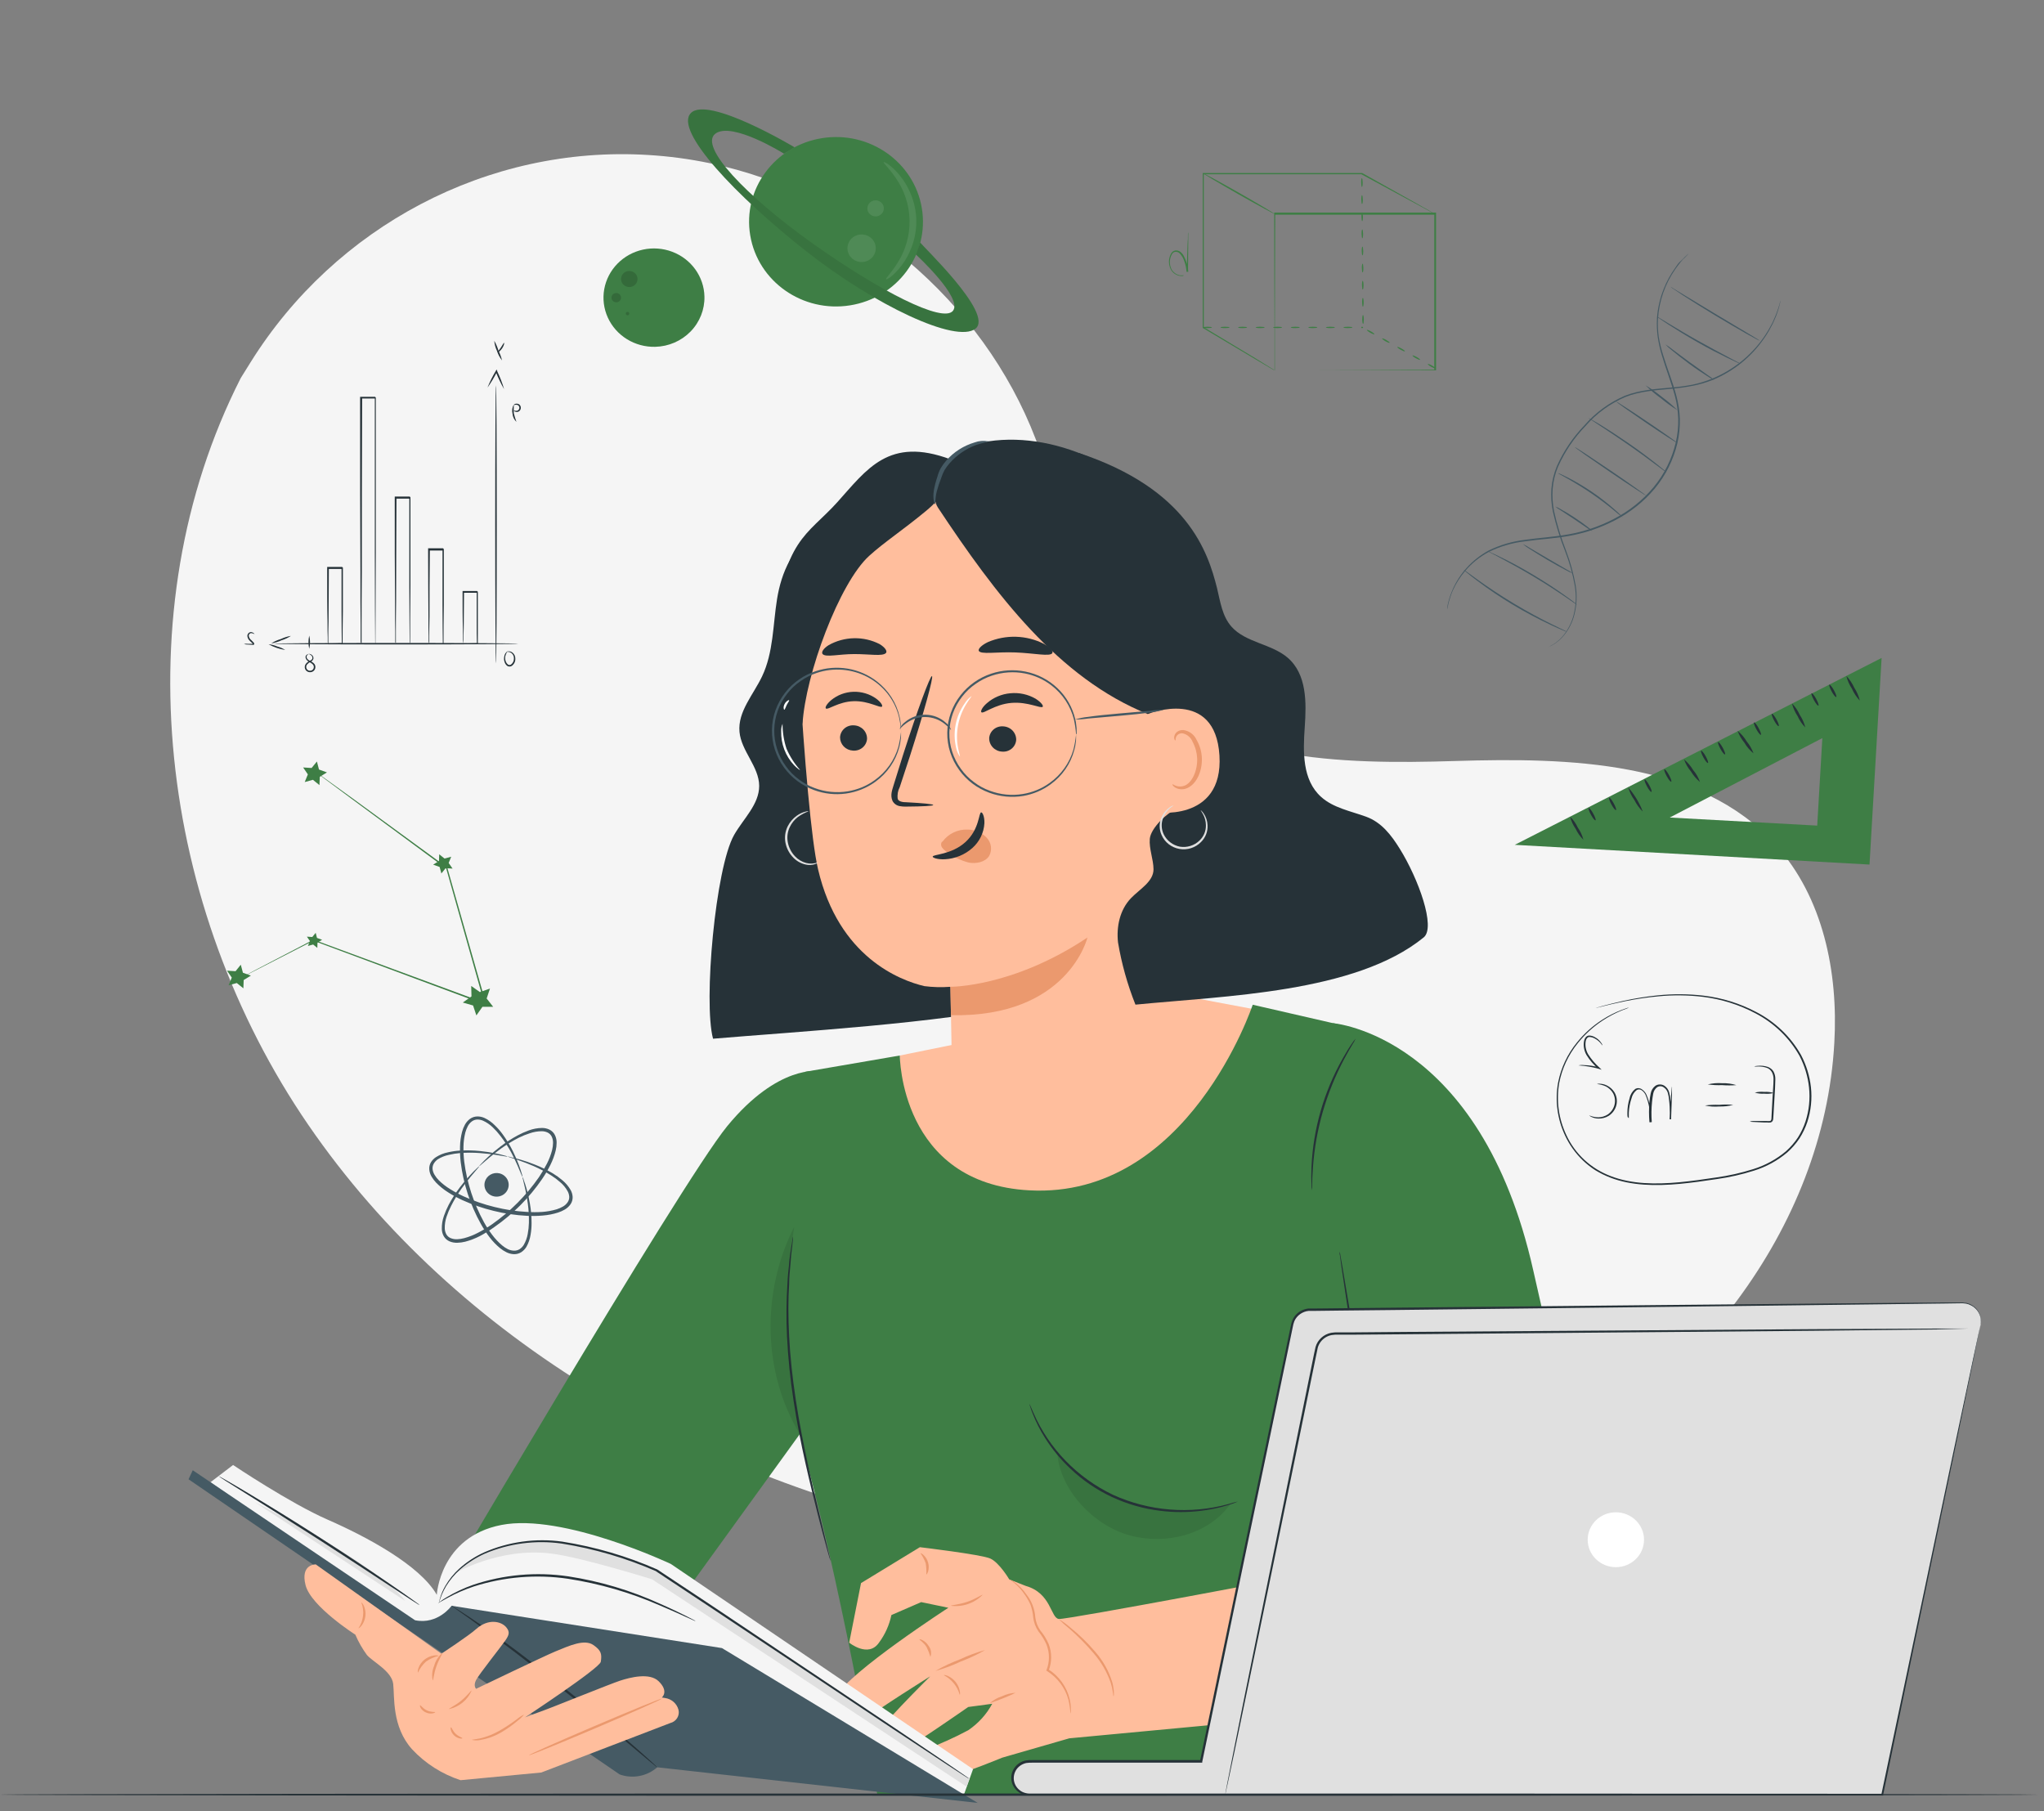 <svg width="202" height="179" viewBox="0 0 202 179" fill="none" xmlns="http://www.w3.org/2000/svg">
<rect x="0" y="0" width="202" height="179" fill="#808080" stroke="none"/>
<path d="M23.787 37.37L24.776 35.782C33.126 22.406 48.188 14.339 64.06 15.316C66.105 15.438 68.137 15.709 70.141 16.127C84.581 19.14 97.146 29.779 102.359 43.408C105.424 51.422 106.279 60.648 112.091 67.01C119.658 75.294 132.5 75.552 143.79 75.207C155.08 74.863 167.953 75.155 175.462 83.469C180.178 88.675 181.673 96.075 181.279 103.047C180.272 121.503 167.076 138.006 150.292 146.212C133.507 154.418 113.76 155.15 95.383 151.545C69.653 146.491 45.176 132.604 30.468 111.165C15.76 89.726 12.032 60.513 23.787 37.37Z" fill="#F5F5F5"/>
<path d="M175.972 29.678C175.954 29.716 175.94 29.755 175.932 29.796L175.833 30.145C175.784 30.337 175.723 30.526 175.65 30.712C175.569 30.93 175.484 31.187 175.355 31.462L175.158 31.898L174.903 32.369C174.815 32.542 174.717 32.709 174.607 32.87C174.496 33.036 174.397 33.219 174.263 33.393C173.006 35.184 171.246 36.585 169.193 37.426C168.57 37.68 167.925 37.877 167.264 38.015C166.562 38.151 165.853 38.247 165.139 38.303C163.676 38.442 162.092 38.521 160.575 39.114C159.043 39.776 157.684 40.767 156.601 42.013C155.455 43.198 154.529 44.567 153.863 46.059C153.562 46.78 153.378 47.542 153.317 48.318C153.265 49.059 153.313 49.804 153.46 50.533C153.759 51.869 154.163 53.181 154.668 54.457C155.099 55.564 155.42 56.709 155.626 57.876C155.793 58.838 155.755 59.823 155.514 60.771C155.332 61.485 155.001 62.156 154.543 62.741C154.253 63.113 153.899 63.432 153.496 63.683C153.223 63.853 153.048 63.919 153.048 63.927C153.204 63.867 153.353 63.794 153.496 63.709C153.908 63.464 154.272 63.148 154.57 62.776C155.044 62.191 155.387 61.515 155.577 60.792C155.83 59.834 155.877 58.835 155.715 57.858C155.511 56.685 155.193 55.533 154.767 54.418C154.27 53.141 153.872 51.829 153.576 50.494C153.437 49.776 153.392 49.043 153.442 48.314C153.502 47.554 153.685 46.808 153.984 46.103C154.645 44.626 155.562 43.27 156.695 42.096C157.764 40.867 159.104 39.889 160.615 39.236C162.096 38.647 163.667 38.569 165.134 38.425C165.852 38.363 166.566 38.264 167.273 38.128C167.947 37.997 168.606 37.804 169.242 37.553C171.312 36.698 173.081 35.272 174.33 33.45C174.464 33.276 174.567 33.092 174.675 32.922C174.781 32.758 174.878 32.587 174.965 32.412L175.216 31.941L175.408 31.505C175.519 31.258 175.614 31.005 175.695 30.747C175.762 30.56 175.817 30.369 175.86 30.175C175.896 30.023 175.927 29.905 175.945 29.822C175.958 29.775 175.967 29.727 175.972 29.678Z" fill="#455A64"/>
<path d="M166.875 25.057L166.777 25.144L166.499 25.405C166.379 25.523 166.244 25.68 166.052 25.841C165.859 26.003 165.712 26.242 165.533 26.504C165.081 27.132 164.71 27.811 164.428 28.527C164.045 29.474 163.817 30.473 163.752 31.488C163.722 32.077 163.744 32.668 163.819 33.254C163.911 33.888 164.051 34.515 164.24 35.129C164.611 36.402 165.135 37.71 165.528 39.144C165.722 39.876 165.831 40.626 165.855 41.381C165.872 42.168 165.79 42.955 165.609 43.722C165.231 45.35 164.475 46.872 163.398 48.17C162.319 49.457 160.984 50.518 159.474 51.292C158.073 52.022 156.563 52.533 154.999 52.809C153.505 53.079 152.055 53.149 150.713 53.35C149.456 53.496 148.235 53.856 147.106 54.413C145.495 55.293 144.234 56.675 143.526 58.338C143.335 58.784 143.185 59.247 143.079 59.72C143.052 59.881 143.034 60.003 143.016 60.095C143.013 60.137 143.013 60.179 143.016 60.221C143.016 60.221 143.016 60.178 143.047 60.095C143.079 60.012 143.092 59.886 143.124 59.728C143.234 59.261 143.384 58.803 143.571 58.359C143.885 57.664 144.296 57.014 144.793 56.428C145.451 55.652 146.256 55.007 147.164 54.527C148.286 53.981 149.498 53.632 150.744 53.493C152.086 53.297 153.532 53.232 155.04 52.966C156.618 52.687 158.142 52.172 159.559 51.44C161.088 50.658 162.439 49.585 163.533 48.283C164.616 46.971 165.381 45.437 165.77 43.797C165.947 43.017 166.028 42.219 166.012 41.42C165.987 40.655 165.876 39.895 165.68 39.153C165.3 37.705 164.75 36.397 164.374 35.133C164.177 34.527 164.027 33.908 163.926 33.28C163.847 32.702 163.821 32.118 163.85 31.536C163.953 29.763 164.549 28.051 165.573 26.583C165.748 26.317 165.931 26.107 166.079 25.911C166.226 25.715 166.374 25.571 166.49 25.475L166.754 25.201C166.799 25.156 166.84 25.108 166.875 25.057Z" fill="#455A64"/>
<path d="M144.64 56.301C144.746 56.416 144.863 56.519 144.989 56.611C145.222 56.807 145.567 57.078 146.001 57.4C147.126 58.248 148.298 59.036 149.509 59.763C150.721 60.49 151.971 61.155 153.254 61.756C153.746 61.987 154.149 62.166 154.427 62.279C154.569 62.35 154.719 62.405 154.874 62.445C154.741 62.363 154.602 62.29 154.458 62.227L153.303 61.664C152.332 61.185 151.008 60.487 149.594 59.637C148.18 58.787 146.945 57.945 146.068 57.317L145.034 56.567C144.91 56.469 144.779 56.38 144.64 56.301V56.301Z" fill="#455A64"/>
<path d="M147.043 54.47C147.154 54.55 147.272 54.619 147.397 54.675L148.372 55.19C149.196 55.626 150.323 56.245 151.545 56.973C152.767 57.701 153.84 58.407 154.61 58.926L155.505 59.545C155.614 59.625 155.73 59.696 155.85 59.759C155.755 59.663 155.652 59.575 155.541 59.498C155.335 59.336 155.031 59.114 154.646 58.843C153.89 58.298 152.816 57.583 151.594 56.851C150.373 56.118 149.232 55.512 148.395 55.107C147.974 54.898 147.634 54.736 147.392 54.632C147.281 54.569 147.164 54.515 147.043 54.47V54.47Z" fill="#455A64"/>
<path d="M150.489 53.764C150.705 53.947 150.937 54.112 151.182 54.257C151.63 54.54 152.234 54.924 152.923 55.329C153.612 55.735 154.243 56.079 154.713 56.323C154.958 56.466 155.216 56.587 155.483 56.685C155.257 56.521 155.017 56.375 154.767 56.249L153.004 55.22L151.241 54.187C151.004 54.024 150.752 53.882 150.489 53.764V53.764Z" fill="#455A64"/>
<path d="M153.702 50.058C153.861 50.2 154.037 50.325 154.225 50.428L155.519 51.274L156.803 52.146C156.972 52.277 157.155 52.39 157.349 52.482C157.209 52.316 157.047 52.169 156.865 52.046C156.552 51.802 156.109 51.483 155.604 51.148C155.098 50.812 154.628 50.529 154.261 50.337C154.088 50.221 153.9 50.127 153.702 50.058Z" fill="#455A64"/>
<path d="M153.957 46.753C153.957 46.775 154.337 46.975 154.95 47.32C155.563 47.664 156.4 48.165 157.282 48.767C158.163 49.369 158.933 49.971 159.474 50.415C159.76 50.669 160.058 50.907 160.369 51.13C160.308 51.048 160.239 50.973 160.163 50.904C160.025 50.764 159.814 50.572 159.55 50.337C158.172 49.124 156.647 48.08 155.009 47.228C154.695 47.067 154.436 46.945 154.257 46.862C154.162 46.813 154.061 46.776 153.957 46.753V46.753Z" fill="#455A64"/>
<path d="M155.635 44.189C155.612 44.224 157.183 45.327 159.143 46.661C161.103 47.995 162.722 49.042 162.722 49.011C162.722 48.981 161.179 47.869 159.219 46.539C157.259 45.209 155.661 44.154 155.635 44.189Z" fill="#455A64"/>
<path d="M156.973 41.298C157.066 41.381 157.168 41.454 157.277 41.516C157.501 41.664 157.783 41.852 158.123 42.07C158.839 42.536 159.823 43.191 160.893 43.932C161.962 44.673 162.911 45.37 163.577 45.876L164.392 46.478C164.487 46.557 164.591 46.625 164.701 46.683C164.62 46.589 164.528 46.504 164.428 46.43C164.249 46.278 163.98 46.059 163.644 45.794C162.973 45.266 162.034 44.555 160.96 43.814C159.886 43.073 158.892 42.427 158.163 41.983C157.796 41.76 157.496 41.586 157.268 41.468C157.176 41.402 157.077 41.345 156.973 41.298V41.298Z" fill="#455A64"/>
<path d="M159.734 39.698C159.707 39.729 161.041 40.67 162.705 41.8C164.37 42.929 165.744 43.81 165.77 43.779C165.797 43.749 164.459 42.803 162.795 41.678C161.13 40.553 159.756 39.663 159.734 39.698Z" fill="#455A64"/>
<path d="M162.629 38.085C163.103 38.552 163.615 38.983 164.159 39.371C164.671 39.8 165.213 40.192 165.784 40.544C165.308 40.071 164.796 39.634 164.253 39.236C163.742 38.814 163.199 38.429 162.629 38.085V38.085Z" fill="#455A64"/>
<path d="M164.58 34.034C164.779 34.249 164.998 34.446 165.233 34.623C165.649 34.967 166.24 35.434 166.911 35.931C167.582 36.428 168.204 36.838 168.665 37.13C168.905 37.299 169.161 37.445 169.43 37.566C169.209 37.373 168.973 37.196 168.723 37.038C168.276 36.724 167.667 36.293 167.001 35.809C166.334 35.325 165.734 34.871 165.3 34.544C165.075 34.356 164.834 34.185 164.58 34.034V34.034Z" fill="#455A64"/>
<path d="M163.739 31.279C163.83 31.364 163.931 31.44 164.038 31.505C164.231 31.645 164.522 31.837 164.88 32.068C165.6 32.534 166.611 33.158 167.752 33.812C168.894 34.466 169.954 34.998 170.728 35.373C171.113 35.56 171.431 35.709 171.65 35.809C171.76 35.868 171.878 35.915 171.999 35.948C171.898 35.876 171.79 35.813 171.677 35.761L170.782 35.285C170.021 34.889 168.992 34.331 167.833 33.685C166.674 33.04 165.676 32.438 164.942 31.994L164.074 31.47C163.97 31.394 163.858 31.33 163.739 31.279V31.279Z" fill="#455A64"/>
<path d="M165.081 28.335C165.183 28.424 165.292 28.504 165.408 28.575C165.622 28.724 165.936 28.933 166.329 29.19C167.113 29.696 168.204 30.385 169.426 31.122C170.648 31.858 171.762 32.504 172.558 32.957C172.965 33.184 173.297 33.367 173.529 33.489C173.647 33.557 173.769 33.615 173.896 33.664C173.792 33.578 173.68 33.502 173.561 33.437L172.612 32.866L169.48 30.995L166.347 29.103L165.399 28.527C165.299 28.454 165.193 28.39 165.081 28.335V28.335Z" fill="#455A64"/>
<path d="M47.343 115.255C47.365 115.277 47.696 114.954 48.34 114.418C48.663 114.152 49.061 113.829 49.544 113.485C50.089 113.095 50.663 112.745 51.262 112.438C51.608 112.266 51.967 112.12 52.336 112.002C52.723 111.865 53.132 111.794 53.544 111.793C53.748 111.793 53.949 111.839 54.131 111.928C54.309 112.018 54.451 112.164 54.533 112.343C54.62 112.538 54.661 112.749 54.654 112.962C54.65 113.191 54.62 113.419 54.565 113.642C54.445 114.114 54.271 114.572 54.046 115.007C53.81 115.468 53.545 115.915 53.254 116.345C52 118.149 50.431 119.724 48.618 120.997C48.189 121.296 47.741 121.567 47.275 121.808C46.836 122.043 46.371 122.227 45.888 122.358C45.662 122.419 45.429 122.456 45.195 122.467C44.978 122.479 44.761 122.445 44.559 122.366C44.37 122.293 44.212 122.159 44.112 121.987C44.016 121.812 43.963 121.618 43.955 121.42C43.942 121.018 44.003 120.616 44.134 120.234C44.256 119.871 44.406 119.517 44.582 119.175C44.88 118.583 45.223 118.013 45.606 117.47C45.946 116.99 46.26 116.598 46.528 116.271C47.056 115.63 47.378 115.294 47.356 115.273C47.334 115.251 47.258 115.338 47.092 115.491C46.926 115.643 46.698 115.87 46.416 116.179C46.07 116.554 45.742 116.946 45.436 117.352C45.026 117.893 44.661 118.464 44.344 119.062C44.162 119.414 44.005 119.778 43.875 120.152C43.724 120.572 43.653 121.015 43.664 121.46C43.669 121.705 43.733 121.945 43.852 122.162C43.981 122.393 44.186 122.576 44.434 122.68C44.68 122.781 44.946 122.827 45.213 122.816C45.474 122.808 45.734 122.771 45.987 122.707C46.495 122.572 46.986 122.382 47.45 122.14C47.935 121.88 48.401 121.589 48.846 121.268C50.705 119.976 52.307 118.365 53.576 116.515C53.877 116.074 54.148 115.614 54.386 115.137C54.618 114.677 54.796 114.193 54.918 113.694C54.979 113.447 55.009 113.194 55.008 112.94C55.015 112.68 54.96 112.421 54.847 112.186C54.732 111.946 54.538 111.751 54.296 111.632C54.071 111.524 53.822 111.469 53.571 111.47C53.121 111.475 52.676 111.558 52.256 111.715C51.877 111.852 51.509 112.016 51.155 112.207C50.553 112.533 49.978 112.904 49.437 113.319C48.958 113.685 48.569 114.021 48.26 114.309C47.951 114.597 47.723 114.828 47.575 114.989C47.428 115.15 47.334 115.246 47.343 115.255Z" fill="#455A64"/>
<path d="M51.634 116.302C51.607 116.302 51.737 116.738 51.907 117.514C51.992 117.906 52.086 118.386 52.162 118.944C52.248 119.575 52.284 120.212 52.269 120.849C52.26 121.216 52.221 121.582 52.153 121.944C52.088 122.327 51.953 122.696 51.755 123.034C51.653 123.199 51.516 123.34 51.352 123.448C51.188 123.551 50.996 123.603 50.801 123.596C50.588 123.59 50.379 123.54 50.188 123.448C49.986 123.347 49.797 123.222 49.624 123.077C49.259 122.769 48.93 122.42 48.645 122.039C48.343 121.638 48.069 121.217 47.826 120.779C46.809 118.92 46.149 116.896 45.879 114.806C45.821 114.313 45.795 113.816 45.803 113.319C45.81 112.847 45.872 112.378 45.987 111.92C46.045 111.706 46.126 111.498 46.228 111.3C46.323 111.118 46.457 110.957 46.622 110.83C46.776 110.712 46.964 110.645 47.159 110.638C47.356 110.634 47.552 110.673 47.732 110.751C48.093 110.915 48.422 111.139 48.703 111.414C48.972 111.672 49.221 111.951 49.446 112.247C49.841 112.755 50.194 113.293 50.502 113.855C50.77 114.353 50.976 114.797 51.137 115.164C51.459 115.9 51.607 116.319 51.634 116.31C51.63 116.201 51.607 116.094 51.566 115.992C51.508 115.787 51.414 115.491 51.276 115.12C51.137 114.749 50.945 114.287 50.69 113.773C50.4 113.186 50.06 112.625 49.674 112.094C49.449 111.782 49.196 111.49 48.917 111.222C48.617 110.913 48.26 110.66 47.866 110.476C47.645 110.379 47.406 110.33 47.163 110.332C46.902 110.339 46.648 110.424 46.438 110.577C46.235 110.731 46.067 110.926 45.946 111.148C45.827 111.366 45.734 111.598 45.669 111.837C45.542 112.318 45.472 112.813 45.463 113.31C45.448 113.824 45.47 114.339 45.53 114.85C45.791 116.989 46.467 119.06 47.521 120.954C47.774 121.409 48.06 121.846 48.376 122.262C48.679 122.662 49.029 123.027 49.419 123.348C49.612 123.506 49.824 123.642 50.05 123.753C50.28 123.869 50.533 123.935 50.792 123.945C51.053 123.951 51.309 123.879 51.526 123.74C51.726 123.604 51.894 123.429 52.019 123.225C52.23 122.854 52.371 122.447 52.435 122.026C52.501 121.651 52.534 121.27 52.533 120.888C52.536 120.237 52.481 119.586 52.367 118.944C52.287 118.462 52.181 117.985 52.05 117.514C51.942 117.126 51.84 116.829 51.768 116.642C51.745 116.521 51.7 116.406 51.634 116.302V116.302Z" fill="#455A64"/>
<path d="M50.166 114.292C50.166 114.322 50.613 114.435 51.37 114.706C51.755 114.841 52.22 115.015 52.752 115.246C53.349 115.507 53.923 115.813 54.471 116.162C54.788 116.36 55.088 116.585 55.366 116.833C55.667 117.087 55.917 117.393 56.104 117.736C56.195 117.906 56.247 118.094 56.256 118.285C56.26 118.477 56.202 118.664 56.09 118.822C55.975 118.989 55.822 119.129 55.643 119.232C55.448 119.345 55.241 119.437 55.026 119.506C54.562 119.644 54.085 119.732 53.602 119.768C53.093 119.801 52.582 119.801 52.072 119.768C50.995 119.706 49.927 119.544 48.882 119.284C47.834 119.029 46.814 118.679 45.834 118.237C45.372 118.026 44.923 117.786 44.492 117.518C44.084 117.271 43.707 116.979 43.369 116.646C43.21 116.487 43.072 116.31 42.957 116.118C42.846 115.945 42.776 115.75 42.751 115.547C42.731 115.359 42.77 115.169 42.863 115.002C42.964 114.83 43.101 114.682 43.266 114.566C43.6 114.358 43.97 114.211 44.358 114.13C44.724 114.042 45.096 113.982 45.472 113.951C46.124 113.902 46.78 113.902 47.432 113.951C48.009 113.995 48.506 114.056 48.913 114.113C49.718 114.235 50.161 114.335 50.17 114.305C50.072 114.253 49.967 114.216 49.857 114.196C49.651 114.135 49.343 114.056 48.935 113.973C48.528 113.89 48.041 113.812 47.45 113.751C46.785 113.682 46.116 113.668 45.45 113.707C45.059 113.73 44.671 113.786 44.291 113.873C43.862 113.957 43.453 114.12 43.087 114.353C42.885 114.483 42.715 114.656 42.59 114.858C42.458 115.078 42.4 115.333 42.425 115.586C42.448 115.838 42.529 116.081 42.662 116.297C42.788 116.509 42.938 116.707 43.109 116.886C43.464 117.247 43.86 117.566 44.291 117.836C44.732 118.118 45.193 118.37 45.669 118.591C46.675 119.047 47.724 119.408 48.801 119.668C49.87 119.933 50.962 120.095 52.063 120.152C52.59 120.18 53.118 120.171 53.643 120.125C54.153 120.086 54.656 119.988 55.142 119.833C55.383 119.757 55.615 119.653 55.831 119.524C56.051 119.392 56.24 119.217 56.386 119.009C56.528 118.797 56.6 118.547 56.592 118.294C56.58 118.056 56.515 117.824 56.399 117.614C56.188 117.242 55.909 116.911 55.576 116.637C55.28 116.386 54.965 116.159 54.632 115.957C54.061 115.618 53.462 115.327 52.842 115.085C52.378 114.899 51.904 114.736 51.423 114.597C51.03 114.483 50.716 114.409 50.506 114.366C50.398 114.323 50.283 114.298 50.166 114.292V114.292Z" fill="#455A64"/>
<path d="M47.911 116.807C47.853 117.032 47.865 117.267 47.945 117.485C48.025 117.702 48.17 117.892 48.36 118.03C48.551 118.167 48.779 118.247 49.016 118.258C49.253 118.269 49.488 118.212 49.691 118.093C49.895 117.974 50.057 117.799 50.158 117.59C50.26 117.381 50.295 117.147 50.26 116.919C50.225 116.69 50.122 116.477 49.962 116.306C49.803 116.134 49.595 116.013 49.365 115.957C49.056 115.883 48.73 115.931 48.458 116.09C48.186 116.25 47.989 116.507 47.911 116.807V116.807Z" fill="#455A64"/>
<path d="M23.466 96.79L23.6 96.729L23.989 96.537L25.488 95.778L30.997 92.957H30.947L47.915 99.275L48.068 99.332L48.023 99.179L47.504 97.352C46.318 93.184 45.195 89.238 44.21 85.767V85.741L34.813 78.878L32.129 76.942L31.417 76.432L31.234 76.306C31.195 76.274 31.172 76.261 31.166 76.267L31.225 76.315L31.404 76.454L32.102 76.977L34.751 78.944L44.121 85.855L44.094 85.815C45.078 89.303 46.193 93.228 47.374 97.409C47.553 98.032 47.727 98.656 47.893 99.236L48 99.14L30.997 92.866H30.97L25.488 95.73L24.007 96.511L23.622 96.72L23.466 96.79Z" fill="#3E7E45"/>
<path d="M45.736 99.075L46.752 99.367L47.078 100.348L47.678 99.498H48.739L48.094 98.678L48.421 97.697L47.423 98.041L46.568 97.435L46.595 98.469L45.736 99.075Z" fill="#3E7E45"/>
<path d="M42.806 85.449L43.445 85.676L43.62 86.321L44.041 85.798L44.725 85.837L44.34 85.283L44.591 84.664L43.933 84.847L43.405 84.424L43.383 85.091L42.806 85.449Z" fill="#3E7E45"/>
<path d="M29.958 75.844L30.424 76.528L30.115 77.287L30.925 77.064L31.569 77.588L31.605 76.768L32.312 76.332L31.524 76.049L31.319 75.255L30.795 75.896L29.958 75.844Z" fill="#3E7E45"/>
<path d="M22.436 95.927L22.906 96.611L22.593 97.37L23.403 97.147L24.052 97.671L24.083 96.851L24.795 96.415L24.007 96.131L23.797 95.338L23.278 95.979L22.436 95.927Z" fill="#3E7E45"/>
<path d="M30.33 92.565L30.629 93.001L30.428 93.485L30.947 93.341L31.359 93.677L31.377 93.153L31.833 92.874L31.327 92.691L31.198 92.186L30.862 92.6L30.33 92.565Z" fill="#3E7E45"/>
<path d="M74.142 23.264C73.378 18.701 76.554 14.398 81.237 13.653C85.92 12.908 90.336 16.004 91.1 20.567C91.865 25.13 88.688 29.433 84.005 30.177C79.322 30.922 74.906 27.827 74.142 23.264Z" fill="#3E7E45"/>
<g opacity="0.3">
<path opacity="0.3" d="M83.749 24.533C83.749 24.803 83.831 25.067 83.985 25.292C84.139 25.516 84.357 25.691 84.613 25.794C84.869 25.898 85.151 25.924 85.422 25.872C85.694 25.819 85.944 25.689 86.14 25.498C86.335 25.308 86.469 25.064 86.523 24.8C86.577 24.535 86.549 24.261 86.443 24.011C86.337 23.762 86.158 23.549 85.927 23.399C85.697 23.249 85.426 23.169 85.149 23.169C84.778 23.169 84.422 23.312 84.159 23.568C83.896 23.824 83.749 24.171 83.749 24.533V24.533Z" fill="white"/>
</g>
<g opacity="0.3">
<path opacity="0.3" d="M85.718 20.592C85.718 20.749 85.766 20.902 85.855 21.033C85.945 21.163 86.072 21.265 86.221 21.325C86.369 21.385 86.533 21.401 86.691 21.37C86.849 21.339 86.994 21.264 87.108 21.153C87.222 21.042 87.3 20.901 87.331 20.747C87.362 20.593 87.346 20.433 87.285 20.288C87.223 20.143 87.119 20.019 86.985 19.932C86.851 19.845 86.693 19.798 86.532 19.798C86.316 19.798 86.109 19.882 85.956 20.031C85.804 20.18 85.718 20.381 85.718 20.592V20.592Z" fill="white"/>
</g>
<path d="M90.949 23.958C90.909 24.102 98.301 31.013 96.394 32.486C94.488 33.96 86.474 30.18 79.641 24.804C72.808 19.428 66.571 12.896 68.28 11.169C69.989 9.443 78.522 14.557 78.522 14.557L77.484 15.19C77.484 15.19 72.325 11.963 70.692 13.214C69.058 14.466 73.712 19.362 80.281 24.036C86.85 28.71 93.2 31.989 94.184 30.707C95.168 29.425 90.519 25.157 90.519 25.157L90.949 23.958Z" fill="#3E7E45"/>
<g opacity="0.3">
<path opacity="0.3" d="M90.948 23.958C90.908 24.102 98.3 31.013 96.394 32.486C94.488 33.96 86.474 30.18 79.641 24.804C72.808 19.428 66.57 12.896 68.28 11.169C69.989 9.443 78.522 14.557 78.522 14.557L77.484 15.19C77.484 15.19 72.325 11.963 70.691 13.214C69.058 14.466 73.712 19.362 80.281 24.036C86.85 28.71 93.199 31.989 94.184 30.707C95.168 29.425 90.519 25.157 90.519 25.157L90.948 23.958Z" fill="black"/>
</g>
<g opacity="0.3">
<path opacity="0.3" d="M87.328 16.022C87.261 16.105 87.843 16.585 88.5 17.553C89.375 18.793 89.857 20.256 89.888 21.761C89.919 23.266 89.497 24.746 88.675 26.02C88.053 27.01 87.494 27.516 87.565 27.594C87.637 27.673 88.299 27.263 89.064 26.286C89.507 25.705 89.859 25.063 90.107 24.381C90.742 22.685 90.703 20.819 89.999 19.148C89.724 18.477 89.347 17.849 88.881 17.287C88.093 16.328 87.386 15.966 87.328 16.022Z" fill="white"/>
</g>
<path d="M69.617 29.299C69.594 28.338 69.279 27.405 68.711 26.618C68.144 25.831 67.35 25.226 66.429 24.879C65.509 24.533 64.503 24.459 63.54 24.669C62.577 24.879 61.7 25.363 61.019 26.059C60.338 26.755 59.884 27.632 59.714 28.579C59.545 29.526 59.667 30.501 60.067 31.381C60.466 32.26 61.124 33.004 61.958 33.519C62.791 34.034 63.762 34.297 64.749 34.274C66.072 34.243 67.327 33.702 68.24 32.769C69.153 31.836 69.649 30.588 69.617 29.299V29.299Z" fill="#3E7E45"/>
<g opacity="0.4">
<path opacity="0.4" d="M63.004 27.555C63 27.398 62.949 27.245 62.856 27.117C62.764 26.988 62.634 26.889 62.483 26.833C62.333 26.776 62.169 26.764 62.011 26.798C61.854 26.833 61.711 26.912 61.6 27.026C61.489 27.14 61.415 27.283 61.387 27.438C61.36 27.593 61.38 27.752 61.446 27.895C61.511 28.039 61.619 28.16 61.755 28.244C61.892 28.328 62.051 28.37 62.212 28.366C62.319 28.364 62.424 28.341 62.522 28.299C62.619 28.257 62.707 28.196 62.781 28.121C62.855 28.046 62.912 27.957 62.95 27.86C62.989 27.762 63.007 27.659 63.004 27.555Z" fill="black"/>
</g>
<g opacity="0.4">
<path opacity="0.4" d="M61.375 29.404C61.372 29.312 61.341 29.223 61.286 29.148C61.231 29.073 61.155 29.016 61.066 28.984C60.978 28.952 60.882 28.947 60.79 28.968C60.698 28.99 60.615 29.037 60.551 29.105C60.488 29.173 60.446 29.258 60.432 29.348C60.418 29.439 60.432 29.532 60.472 29.615C60.513 29.698 60.578 29.768 60.659 29.815C60.74 29.862 60.833 29.884 60.928 29.879C61.051 29.871 61.166 29.817 61.249 29.729C61.333 29.64 61.378 29.524 61.375 29.404V29.404Z" fill="black"/>
</g>
<g opacity="0.4">
<path opacity="0.4" d="M62.015 30.821C61.968 30.822 61.924 30.841 61.891 30.873C61.859 30.906 61.84 30.95 61.84 30.995C61.841 31.017 61.846 31.039 61.855 31.06C61.865 31.08 61.878 31.099 61.895 31.114C61.911 31.13 61.931 31.142 61.952 31.149C61.974 31.157 61.996 31.161 62.02 31.161C62.043 31.161 62.065 31.156 62.087 31.147C62.108 31.139 62.127 31.125 62.143 31.109C62.159 31.093 62.171 31.074 62.179 31.052C62.187 31.031 62.191 31.009 62.19 30.986C62.188 30.942 62.169 30.9 62.137 30.869C62.104 30.838 62.06 30.821 62.015 30.821V30.821Z" fill="black"/>
</g>
<path d="M49.016 65.567C49.061 65.567 49.092 59.41 49.092 51.819C49.092 44.228 49.061 38.072 49.016 38.072C48.971 38.072 48.94 44.224 48.94 51.819C48.94 59.415 48.976 65.567 49.016 65.567Z" fill="#263238"/>
<path d="M48.175 38.307C48.535 37.799 48.855 37.266 49.132 36.711H48.998V36.746C49.229 37.336 49.503 37.908 49.817 38.46C49.641 37.852 49.413 37.26 49.137 36.69V36.655L49.074 36.515L49.003 36.646C48.681 37.177 48.405 37.733 48.175 38.307Z" fill="#263238"/>
<path d="M49.173 34.823C49.2 34.854 49.432 34.706 49.62 34.431C49.808 34.156 49.853 33.89 49.813 33.882C49.772 33.873 49.665 34.1 49.495 34.352C49.325 34.605 49.146 34.793 49.173 34.823Z" fill="#263238"/>
<path d="M49.616 35.617C49.531 35.279 49.411 34.95 49.258 34.636C49.156 34.303 49.018 33.981 48.846 33.677C48.873 34.027 48.966 34.37 49.119 34.688C49.225 35.025 49.393 35.34 49.616 35.617V35.617Z" fill="#263238"/>
<path d="M51.039 41.691C50.937 41.413 50.85 41.131 50.779 40.845C50.764 40.554 50.764 40.263 50.779 39.973C50.62 40.248 50.574 40.572 50.649 40.88C50.671 41.188 50.81 41.477 51.039 41.691Z" fill="#263238"/>
<path d="M50.761 40.544C50.761 40.544 50.797 40.662 50.976 40.705C51.082 40.727 51.193 40.708 51.285 40.653C51.339 40.615 51.384 40.565 51.416 40.508C51.449 40.45 51.467 40.386 51.471 40.321C51.474 40.256 51.462 40.191 51.436 40.13C51.41 40.07 51.371 40.016 51.321 39.973C51.232 39.911 51.124 39.884 51.016 39.894C50.833 39.894 50.77 40.025 50.788 40.034C50.806 40.042 50.882 39.99 51.021 39.999C51.063 39.998 51.104 40.006 51.142 40.022C51.181 40.037 51.215 40.061 51.244 40.09C51.273 40.12 51.295 40.155 51.309 40.193C51.323 40.232 51.328 40.272 51.325 40.313C51.324 40.353 51.313 40.394 51.295 40.43C51.277 40.467 51.252 40.5 51.221 40.527C51.189 40.554 51.153 40.574 51.113 40.587C51.073 40.599 51.031 40.604 50.99 40.601C50.851 40.605 50.779 40.526 50.761 40.544Z" fill="#263238"/>
<path d="M27.05 63.613C27.05 63.653 32.455 63.688 39.132 63.688C45.808 63.688 51.213 63.653 51.213 63.613C51.213 63.574 45.812 63.539 39.132 63.539C32.451 63.539 27.05 63.574 27.05 63.613Z" fill="#263238"/>
<path d="M26.804 63.583C27.154 63.53 27.495 63.427 27.815 63.278C28.147 63.176 28.464 63.029 28.755 62.842C28.41 62.896 28.075 63.001 27.761 63.151C27.422 63.249 27.099 63.394 26.804 63.583V63.583Z" fill="#263238"/>
<path d="M26.54 63.67C27.049 63.952 27.607 64.143 28.186 64.233C27.94 64.076 27.67 63.958 27.385 63.884C27.118 63.765 26.832 63.693 26.54 63.67V63.67Z" fill="#263238"/>
<path d="M50.153 64.359C50.069 64.415 49.998 64.487 49.944 64.572C49.89 64.656 49.855 64.749 49.84 64.847C49.786 65.061 49.803 65.285 49.889 65.488C49.938 65.614 50.022 65.724 50.13 65.807C50.197 65.849 50.275 65.871 50.354 65.871C50.434 65.871 50.511 65.849 50.578 65.807C50.692 65.724 50.783 65.616 50.844 65.492C50.905 65.367 50.933 65.23 50.927 65.091C50.93 64.98 50.908 64.869 50.861 64.767C50.815 64.666 50.745 64.575 50.658 64.503C50.6 64.454 50.533 64.417 50.46 64.394C50.387 64.37 50.31 64.362 50.233 64.368C50.126 64.368 50.077 64.416 50.081 64.42C50.086 64.424 50.139 64.42 50.233 64.42C50.366 64.432 50.491 64.487 50.587 64.577C50.656 64.642 50.709 64.721 50.744 64.808C50.779 64.896 50.794 64.989 50.788 65.083C50.791 65.197 50.767 65.309 50.717 65.412C50.667 65.515 50.593 65.605 50.502 65.676C50.458 65.703 50.407 65.718 50.354 65.718C50.302 65.718 50.251 65.703 50.206 65.676C50.118 65.61 50.048 65.523 50.005 65.423C49.927 65.244 49.902 65.048 49.934 64.856C49.98 64.68 50.054 64.513 50.153 64.359V64.359Z" fill="#263238"/>
<path d="M30.5 64.669C30.5 64.669 30.415 64.621 30.299 64.717C30.264 64.746 30.237 64.782 30.219 64.823C30.201 64.864 30.193 64.908 30.196 64.952C30.207 65.065 30.257 65.171 30.339 65.253C30.509 65.436 30.822 65.506 30.965 65.728C30.998 65.786 31.015 65.851 31.015 65.918C31.015 65.984 30.998 66.049 30.965 66.108C30.928 66.168 30.874 66.218 30.809 66.249C30.744 66.281 30.671 66.294 30.598 66.286C30.525 66.28 30.456 66.253 30.399 66.208C30.343 66.163 30.301 66.102 30.281 66.033C30.259 65.97 30.255 65.902 30.268 65.836C30.281 65.77 30.312 65.709 30.357 65.658C30.447 65.556 30.556 65.472 30.679 65.41C30.745 65.386 30.806 65.347 30.855 65.297C30.905 65.248 30.942 65.188 30.965 65.122C30.979 65.066 30.979 65.007 30.965 64.95C30.952 64.894 30.926 64.841 30.889 64.795C30.836 64.73 30.767 64.679 30.688 64.647C30.558 64.603 30.482 64.612 30.477 64.621C30.473 64.629 30.549 64.621 30.661 64.699C30.726 64.733 30.781 64.783 30.822 64.843C30.848 64.88 30.865 64.921 30.872 64.965C30.879 65.009 30.875 65.053 30.862 65.096C30.818 65.283 30.46 65.31 30.249 65.576C30.189 65.644 30.147 65.726 30.128 65.815C30.11 65.903 30.114 65.995 30.142 66.081C30.173 66.176 30.232 66.26 30.311 66.322C30.391 66.384 30.488 66.422 30.589 66.43C30.69 66.441 30.791 66.423 30.882 66.379C30.972 66.335 31.048 66.266 31.099 66.182C31.146 66.102 31.17 66.012 31.17 65.92C31.17 65.828 31.146 65.738 31.099 65.658C31.008 65.533 30.885 65.434 30.741 65.371C30.631 65.318 30.528 65.254 30.433 65.179C30.362 65.118 30.314 65.034 30.299 64.943C30.295 64.91 30.298 64.876 30.308 64.844C30.318 64.812 30.335 64.782 30.357 64.756C30.41 64.669 30.5 64.682 30.5 64.669Z" fill="#263238"/>
<path d="M30.562 64.119C30.665 63.689 30.665 63.241 30.562 62.811C30.459 63.241 30.459 63.689 30.562 64.119V64.119Z" fill="#263238"/>
<path d="M24.105 63.64C24.237 63.686 24.377 63.706 24.517 63.701L24.965 63.727C24.998 63.738 25.034 63.738 25.067 63.727C25.089 63.713 25.106 63.693 25.116 63.67C25.125 63.646 25.127 63.62 25.121 63.596C25.106 63.541 25.073 63.492 25.027 63.456L24.83 63.256C24.696 63.154 24.608 63.006 24.584 62.842C24.58 62.783 24.597 62.724 24.631 62.675C24.665 62.626 24.715 62.59 24.772 62.571C24.863 62.561 24.955 62.577 25.036 62.619C25.103 62.645 25.139 62.663 25.148 62.654C25.157 62.645 25.126 62.615 25.067 62.571C24.981 62.499 24.869 62.461 24.754 62.467C24.665 62.484 24.585 62.532 24.529 62.601C24.472 62.671 24.443 62.758 24.446 62.846C24.462 63.044 24.559 63.227 24.714 63.356L24.92 63.552C24.956 63.583 24.983 63.613 24.983 63.627H24.956H24.508C24.374 63.609 24.238 63.613 24.105 63.64V63.64Z" fill="#263238"/>
<path d="M45.803 63.613C45.803 63.613 45.803 63.465 45.803 63.208C45.803 62.951 45.803 62.571 45.826 62.131C45.826 61.215 45.852 59.951 45.857 58.503L45.785 58.578H47.186L47.11 58.503V60.016C47.11 60.5 47.11 60.962 47.11 61.398C47.11 62.27 47.11 63.012 47.132 63.609L47.177 63.566L46.157 63.587C45.915 63.587 45.781 63.587 45.776 63.609C45.894 63.616 46.012 63.616 46.13 63.609L47.177 63.631H47.222V63.587C47.222 62.99 47.222 62.24 47.222 61.377C47.222 60.941 47.222 60.478 47.222 59.995V58.481L47.146 58.407H45.714V58.477C45.714 59.955 45.714 61.242 45.75 62.153C45.75 62.589 45.75 62.946 45.75 63.217C45.756 63.35 45.774 63.483 45.803 63.613V63.613Z" fill="#263238"/>
<path d="M32.446 63.613C32.452 63.561 32.452 63.509 32.446 63.456C32.446 63.343 32.446 63.203 32.446 63.02C32.446 62.628 32.446 62.096 32.469 61.438C32.469 60.103 32.496 58.255 32.5 56.157L32.424 56.227H33.829L33.753 56.157V57.309C33.753 57.688 33.753 58.059 33.753 58.42C33.753 59.149 33.753 59.833 33.753 60.474C33.753 61.739 33.775 62.811 33.78 63.596L33.82 63.557H32.795H32.518H32.415C32.533 63.565 32.651 63.565 32.769 63.557L33.82 63.578H33.86V63.539C33.86 62.755 33.86 61.682 33.887 60.417C33.887 59.776 33.887 59.109 33.887 58.364C33.887 58.002 33.887 57.631 33.887 57.252V56.101L33.811 56.027H32.334V56.101C32.334 58.229 32.334 60.103 32.366 61.433C32.366 62.083 32.366 62.611 32.388 62.999C32.388 63.164 32.388 63.304 32.388 63.435C32.388 63.565 32.446 63.618 32.446 63.613Z" fill="#263238"/>
<path d="M42.425 63.613C42.43 63.55 42.43 63.485 42.425 63.422C42.425 63.282 42.425 63.103 42.425 62.881C42.425 62.406 42.425 61.739 42.447 60.91C42.447 59.24 42.447 56.934 42.479 54.331L42.403 54.405H43.807C43.655 54.257 43.767 54.365 43.731 54.335V55.809C43.731 56.293 43.731 56.764 43.731 57.226C43.731 58.146 43.731 59.014 43.731 59.811C43.731 61.398 43.754 62.706 43.763 63.613L43.799 63.578H42.765H42.492H42.394H42.479H42.747H43.799H43.834V63.544C43.834 62.637 43.834 61.329 43.861 59.742C43.861 58.944 43.861 58.076 43.861 57.156C43.861 56.694 43.861 56.223 43.861 55.739V54.265C43.825 54.23 43.937 54.335 43.785 54.187H42.309V54.257C42.309 56.873 42.331 59.205 42.34 60.888C42.34 61.708 42.34 62.371 42.362 62.842C42.362 63.06 42.362 63.234 42.362 63.365C42.362 63.496 42.425 63.618 42.425 63.613Z" fill="#263238"/>
<path d="M39.123 63.583C39.124 63.558 39.124 63.533 39.123 63.509V63.278C39.123 63.077 39.123 62.798 39.123 62.445C39.123 61.717 39.123 60.675 39.145 59.393C39.145 56.803 39.167 53.223 39.181 49.203L39.105 49.277H40.523L40.452 49.208V53.816C40.452 55.273 40.452 56.642 40.452 57.889C40.452 60.365 40.478 62.349 40.487 63.557L40.514 63.531H39.481H39.114C39.114 63.531 39.141 63.531 39.199 63.531H39.449H40.501H40.532V63.5C40.532 62.27 40.532 60.287 40.563 57.832C40.563 56.585 40.563 55.216 40.563 53.76C40.563 53.027 40.563 52.277 40.563 51.505V49.151C40.532 49.116 40.639 49.221 40.487 49.072H39.011V49.146C39.011 53.184 39.011 56.785 39.042 59.388C39.042 60.67 39.042 61.708 39.064 62.441C39.064 62.789 39.064 63.064 39.064 63.26V63.47C39.118 63.566 39.118 63.587 39.123 63.583Z" fill="#263238"/>
<path d="M35.735 63.583C35.735 63.583 35.735 63.539 35.735 63.456C35.735 63.374 35.735 63.243 35.735 63.086C35.735 62.759 35.735 62.284 35.735 61.678C35.735 60.452 35.735 58.682 35.758 56.498C35.758 52.138 35.758 46.064 35.789 39.306L35.713 39.38H37.118C36.97 39.236 37.073 39.345 37.042 39.314V43.487C37.042 44.847 37.042 46.173 37.042 47.45C37.042 50.01 37.042 52.382 37.042 54.505C37.042 58.734 37.073 61.948 37.082 63.583H36.031H35.677C35.677 63.583 35.704 63.583 35.762 63.583H36.017H37.082H37.105V63.557C37.105 61.922 37.127 58.708 37.14 54.479C37.14 52.355 37.14 49.984 37.14 47.424C37.14 46.147 37.14 44.808 37.14 43.461V39.297C37.105 39.262 37.216 39.362 37.064 39.214H35.588V39.297C35.588 46.077 35.588 52.151 35.619 56.541C35.619 58.721 35.619 60.465 35.641 61.704C35.641 62.305 35.641 62.772 35.641 63.099C35.641 63.252 35.641 63.369 35.641 63.456C35.641 63.544 35.735 63.587 35.735 63.583Z" fill="#263238"/>
<path d="M185.951 65.022L184.756 85.44L149.697 83.491L185.951 65.022ZM180.094 72.944L165.014 80.793L179.588 81.59L180.094 72.944Z" fill="#3E7E45"/>
<path d="M182.47 66.805C182.582 67.255 182.769 67.684 183.025 68.074C183.213 68.502 183.475 68.895 183.799 69.238C183.689 68.783 183.502 68.35 183.244 67.956C183.053 67.534 182.791 67.144 182.47 66.805V66.805Z" fill="#263238"/>
<path d="M177.091 69.513C177.203 69.957 177.391 70.38 177.646 70.764C177.831 71.181 178.09 71.564 178.411 71.893C178.303 71.448 178.117 71.025 177.861 70.642C177.676 70.223 177.416 69.841 177.091 69.513V69.513Z" fill="#263238"/>
<path d="M171.717 72.22C171.873 72.649 172.103 73.049 172.397 73.402C172.627 73.802 172.93 74.156 173.292 74.448C173.137 74.018 172.907 73.617 172.612 73.263C172.38 72.866 172.077 72.513 171.717 72.22V72.22Z" fill="#263238"/>
<path d="M166.428 75.05C166.579 75.482 166.809 75.884 167.108 76.236C167.343 76.632 167.646 76.986 168.003 77.282C167.852 76.85 167.622 76.448 167.323 76.097C167.088 75.701 166.785 75.347 166.428 75.05V75.05Z" fill="#263238"/>
<path d="M160.906 77.81C161.037 78.261 161.246 78.687 161.524 79.07C161.731 79.49 162.009 79.873 162.347 80.204C162.015 79.33 161.527 78.519 160.906 77.81V77.81Z" fill="#263238"/>
<path d="M155.174 80.718C155.28 81.146 155.465 81.55 155.72 81.913C155.906 82.313 156.164 82.678 156.481 82.99C156.373 82.561 156.186 82.155 155.93 81.791C155.749 81.391 155.492 81.027 155.174 80.718V80.718Z" fill="#263238"/>
<path d="M180.792 67.66C180.734 67.695 180.832 67.991 181.015 68.331C181.199 68.671 181.396 68.911 181.463 68.88C181.53 68.85 181.423 68.549 181.239 68.213C181.056 67.878 180.85 67.638 180.792 67.66Z" fill="#263238"/>
<path d="M179.033 68.51C178.971 68.54 179.074 68.841 179.257 69.177C179.44 69.513 179.633 69.761 179.705 69.731C179.776 69.7 179.66 69.399 179.481 69.059C179.302 68.719 179.091 68.484 179.033 68.51Z" fill="#263238"/>
<path d="M175.109 70.537C175.051 70.572 175.149 70.869 175.332 71.209C175.516 71.549 175.713 71.793 175.78 71.758C175.847 71.723 175.74 71.427 175.556 71.091C175.373 70.755 175.167 70.507 175.109 70.537Z" fill="#263238"/>
<path d="M173.346 71.396C173.288 71.427 173.386 71.728 173.57 72.063C173.753 72.399 173.95 72.648 174.017 72.617C174.084 72.587 173.977 72.286 173.793 71.946C173.61 71.606 173.409 71.366 173.346 71.396Z" fill="#263238"/>
<path d="M169.797 73.332C169.734 73.363 169.837 73.664 170.021 73.999C170.204 74.335 170.397 74.584 170.468 74.553C170.54 74.523 170.428 74.222 170.245 73.882C170.061 73.541 169.855 73.306 169.797 73.332Z" fill="#263238"/>
<path d="M168.115 74.178C168.052 74.209 168.155 74.51 168.339 74.845C168.522 75.181 168.714 75.43 168.786 75.399C168.858 75.368 168.746 75.063 168.562 74.728C168.379 74.392 168.173 74.178 168.115 74.178Z" fill="#263238"/>
<path d="M164.486 76.027C164.428 76.062 164.526 76.358 164.71 76.698C164.893 77.038 165.086 77.278 165.157 77.248C165.229 77.217 165.117 76.916 164.933 76.581C164.75 76.245 164.544 75.996 164.486 76.027Z" fill="#263238"/>
<path d="M162.535 77.034C162.476 77.069 162.575 77.365 162.758 77.706C162.942 78.046 163.139 78.29 163.206 78.255C163.273 78.22 163.165 77.924 162.982 77.588C162.799 77.252 162.593 77.004 162.535 77.034Z" fill="#263238"/>
<path d="M159.027 78.835C158.968 78.865 159.067 79.166 159.25 79.502C159.434 79.838 159.631 80.086 159.698 80.056C159.765 80.025 159.657 79.724 159.474 79.384C159.291 79.044 159.089 78.804 159.027 78.835Z" fill="#263238"/>
<path d="M157.004 79.846C156.946 79.881 157.044 80.182 157.228 80.518C157.411 80.853 157.608 81.102 157.675 81.067C157.742 81.032 157.635 80.736 157.452 80.4C157.268 80.064 157.062 79.816 157.004 79.846Z" fill="#263238"/>
<path d="M125.99 36.611C125.99 36.611 125.99 36.585 125.99 36.537C125.99 36.489 125.99 36.41 125.99 36.319C125.99 36.127 125.99 35.848 125.99 35.486C125.99 34.754 125.99 33.69 125.99 32.338C125.99 29.635 126.012 25.798 126.026 21.159L125.959 21.22H141.817L141.745 21.146C141.745 26.814 141.745 32.107 141.745 36.598L141.808 36.532L130.335 36.567H127.104H127.077H130.29L141.808 36.598H141.92V36.532C141.92 32.042 141.92 26.74 141.92 21.08V21.006H141.844H125.986H125.923V21.071C125.923 25.711 125.945 29.578 125.954 32.294C125.954 33.637 125.954 34.697 125.954 35.425C125.954 35.783 125.954 36.053 125.954 36.245V36.524L125.99 36.611Z" fill="#3E7E45"/>
<path d="M125.99 36.611C125.952 36.581 125.911 36.553 125.869 36.528L125.507 36.301L124.102 35.429L118.938 32.321L118.965 32.368C118.965 28.335 118.965 22.994 118.965 17.147L118.893 17.221H118.934H134.568H134.541L139.88 20.112L141.338 20.906L141.719 21.106L141.848 21.172C141.81 21.143 141.769 21.117 141.728 21.093L141.352 20.875L139.911 20.06L134.613 17.095H118.978H118.862V17.169C118.862 23.016 118.862 28.357 118.862 32.39V32.421H118.889L124.079 35.512L125.498 36.349L125.869 36.563L125.99 36.611Z" fill="#3E7E45"/>
<path d="M118.911 17.13C118.889 17.165 120.455 18.093 122.41 19.205C124.366 20.317 125.99 21.194 125.99 21.159C125.99 21.124 124.446 20.195 122.487 19.079C120.527 17.963 118.929 17.095 118.911 17.13Z" fill="#3E7E45"/>
<path d="M141.097 35.974C141.097 36.009 141.231 36.136 141.437 36.249C141.642 36.363 141.83 36.432 141.848 36.398C141.866 36.363 141.719 36.24 141.513 36.123C141.307 36.005 141.119 35.94 141.097 35.974Z" fill="#3E7E45"/>
<path d="M139.593 35.133C139.571 35.168 139.723 35.294 139.933 35.408C140.143 35.521 140.327 35.591 140.345 35.556C140.363 35.521 140.215 35.399 140.005 35.281C139.794 35.163 139.615 35.098 139.593 35.133Z" fill="#3E7E45"/>
<path d="M138.09 34.291C138.067 34.326 138.219 34.453 138.425 34.566C138.631 34.679 138.819 34.749 138.841 34.714C138.864 34.679 138.712 34.557 138.501 34.44C138.291 34.322 138.107 34.257 138.09 34.291Z" fill="#3E7E45"/>
<path d="M136.581 33.45C136.581 33.485 136.716 33.607 136.921 33.725C137.127 33.842 137.315 33.908 137.338 33.873C137.36 33.838 137.203 33.716 136.998 33.598C136.792 33.48 136.604 33.415 136.581 33.45Z" fill="#3E7E45"/>
<path d="M135.078 32.608C135.078 32.643 135.208 32.765 135.418 32.883C135.628 33.001 135.812 33.066 135.83 33.031C135.848 32.996 135.7 32.874 135.494 32.757C135.288 32.639 135.1 32.574 135.078 32.608Z" fill="#3E7E45"/>
<path d="M134.698 31.13C134.658 31.13 134.626 31.318 134.626 31.566C134.626 31.815 134.662 32.002 134.707 32.002C134.752 32.002 134.779 31.815 134.779 31.566C134.779 31.318 134.738 31.126 134.698 31.13Z" fill="#3E7E45"/>
<path d="M134.684 29.439C134.644 29.439 134.608 29.626 134.613 29.875C134.617 30.123 134.649 30.311 134.689 30.311C134.729 30.311 134.765 30.119 134.765 29.875C134.765 29.63 134.725 29.439 134.684 29.439Z" fill="#3E7E45"/>
<path d="M134.671 27.747C134.631 27.747 134.595 27.939 134.599 28.183C134.604 28.427 134.635 28.619 134.675 28.619C134.716 28.619 134.751 28.427 134.751 28.183C134.751 27.939 134.711 27.747 134.671 27.747Z" fill="#3E7E45"/>
<path d="M134.658 26.055C134.617 26.055 134.582 26.247 134.586 26.491C134.591 26.735 134.622 26.927 134.662 26.927C134.702 26.927 134.738 26.74 134.734 26.491C134.729 26.242 134.698 26.055 134.658 26.055Z" fill="#3E7E45"/>
<path d="M134.644 24.368C134.604 24.368 134.568 24.555 134.573 24.804C134.577 25.052 134.609 25.24 134.649 25.24C134.689 25.24 134.725 25.052 134.721 24.804C134.716 24.555 134.685 24.368 134.644 24.368Z" fill="#3E7E45"/>
<path d="M134.631 22.676C134.586 22.676 134.554 22.863 134.559 23.112C134.563 23.36 134.595 23.548 134.635 23.548C134.675 23.548 134.711 23.356 134.707 23.112C134.702 22.868 134.671 22.676 134.631 22.676Z" fill="#3E7E45"/>
<path d="M134.617 20.984C134.572 20.984 134.541 21.176 134.545 21.42C134.55 21.664 134.581 21.856 134.621 21.856C134.662 21.856 134.698 21.664 134.693 21.42C134.689 21.176 134.657 20.984 134.617 20.984Z" fill="#3E7E45"/>
<path d="M134.604 19.293C134.559 19.293 134.528 19.484 134.532 19.729C134.537 19.973 134.568 20.165 134.608 20.165C134.648 20.165 134.684 19.977 134.68 19.729C134.675 19.48 134.644 19.293 134.604 19.293Z" fill="#3E7E45"/>
<path d="M134.59 17.605C134.545 17.605 134.514 17.793 134.519 18.041C134.523 18.29 134.554 18.477 134.595 18.477C134.635 18.477 134.671 18.29 134.666 18.041C134.662 17.793 134.63 17.605 134.59 17.605Z" fill="#3E7E45"/>
<path d="M119.775 32.355C119.775 32.321 119.582 32.29 119.327 32.29C119.072 32.29 118.88 32.321 118.88 32.355C118.88 32.39 119.072 32.425 119.327 32.425C119.582 32.425 119.775 32.395 119.775 32.355Z" fill="#3E7E45"/>
<path d="M121.511 32.355C121.511 32.321 121.319 32.29 121.063 32.29C120.808 32.29 120.616 32.321 120.616 32.355C120.616 32.39 120.813 32.425 121.063 32.425C121.314 32.425 121.511 32.395 121.511 32.355Z" fill="#3E7E45"/>
<path d="M123.247 32.355C123.247 32.321 123.054 32.29 122.799 32.29C122.544 32.29 122.352 32.321 122.352 32.355C122.352 32.39 122.544 32.425 122.799 32.425C123.054 32.425 123.247 32.395 123.247 32.355Z" fill="#3E7E45"/>
<path d="M124.983 32.355C124.983 32.321 124.786 32.29 124.536 32.29C124.285 32.29 124.088 32.321 124.088 32.355C124.088 32.39 124.281 32.425 124.536 32.425C124.791 32.425 124.983 32.395 124.983 32.355Z" fill="#3E7E45"/>
<path d="M126.706 32.355C126.706 32.321 126.514 32.29 126.259 32.29C126.004 32.29 125.811 32.321 125.811 32.355C125.811 32.39 126.004 32.425 126.259 32.425C126.514 32.425 126.706 32.395 126.706 32.355Z" fill="#3E7E45"/>
<path d="M128.451 32.355C128.451 32.321 128.259 32.29 128.004 32.29C127.749 32.29 127.556 32.321 127.556 32.355C127.556 32.39 127.753 32.425 128.004 32.425C128.254 32.425 128.451 32.395 128.451 32.355Z" fill="#3E7E45"/>
<path d="M130.187 32.355C130.187 32.321 129.995 32.29 129.74 32.29C129.485 32.29 129.292 32.321 129.292 32.355C129.292 32.39 129.485 32.425 129.74 32.425C129.995 32.425 130.187 32.395 130.187 32.355Z" fill="#3E7E45"/>
<path d="M131.923 32.355C131.923 32.321 131.726 32.29 131.476 32.29C131.225 32.29 131.028 32.321 131.028 32.355C131.028 32.39 131.221 32.425 131.476 32.425C131.731 32.425 131.923 32.395 131.923 32.355Z" fill="#3E7E45"/>
<path d="M133.655 32.355C133.655 32.321 133.462 32.29 133.207 32.29C132.952 32.29 132.76 32.321 132.76 32.355C132.76 32.39 132.952 32.425 133.207 32.425C133.462 32.425 133.655 32.395 133.655 32.355Z" fill="#3E7E45"/>
<path d="M134.706 32.355C134.706 32.321 134.666 32.29 134.617 32.29C134.568 32.29 134.523 32.321 134.523 32.355C134.523 32.39 134.563 32.425 134.617 32.425C134.627 32.426 134.638 32.426 134.648 32.423C134.659 32.42 134.668 32.415 134.677 32.409C134.685 32.402 134.692 32.394 134.697 32.385C134.702 32.376 134.705 32.366 134.706 32.355V32.355Z" fill="#3E7E45"/>
<path d="M116.991 27.206C116.859 27.219 116.725 27.219 116.593 27.206C116.419 27.169 116.256 27.095 116.114 26.991C115.971 26.886 115.854 26.753 115.77 26.6C115.658 26.369 115.604 26.116 115.611 25.86C115.619 25.605 115.689 25.355 115.814 25.131C115.844 25.069 115.887 25.015 115.941 24.973C115.996 24.93 116.06 24.901 116.128 24.887C116.271 24.869 116.415 24.907 116.53 24.991C116.769 25.217 116.943 25.5 117.036 25.811C117.161 26.149 117.237 26.503 117.26 26.862H117.407C117.407 25.741 117.43 24.764 117.43 24.067C117.43 23.74 117.43 23.465 117.43 23.247C117.442 23.149 117.442 23.049 117.43 22.951C117.409 23.048 117.399 23.148 117.398 23.247C117.398 23.465 117.398 23.74 117.363 24.067C117.336 24.764 117.309 25.741 117.287 26.862H117.434C117.41 26.489 117.332 26.122 117.202 25.772C117.14 25.608 117.068 25.448 116.987 25.292C116.906 25.134 116.79 24.995 116.647 24.887C116.573 24.832 116.49 24.793 116.401 24.77C116.312 24.748 116.219 24.743 116.128 24.756C116.041 24.776 115.96 24.815 115.89 24.869C115.821 24.923 115.764 24.992 115.725 25.07C115.592 25.315 115.523 25.588 115.523 25.865C115.523 26.143 115.592 26.416 115.725 26.661C115.817 26.822 115.946 26.959 116.101 27.064C116.256 27.169 116.433 27.239 116.62 27.267C116.721 27.283 116.823 27.283 116.924 27.267C116.95 27.251 116.973 27.23 116.991 27.206V27.206Z" fill="#3E7E45"/>
<path d="M160.973 99.567C160.973 99.567 160.911 99.567 160.79 99.62C160.669 99.672 160.49 99.711 160.262 99.803C159.593 100.06 158.954 100.384 158.355 100.771C157.401 101.382 156.555 102.141 155.85 103.016C154.903 104.173 154.261 105.538 153.979 106.993C153.66 108.765 153.901 110.59 154.673 112.225C155.097 113.135 155.689 113.963 156.418 114.666C156.8 115.034 157.218 115.364 157.666 115.652C157.904 115.783 158.114 115.922 158.382 116.044C158.651 116.166 158.875 116.284 159.139 116.376C161.224 117.182 163.613 117.217 166.012 116.995C167.211 116.881 168.419 116.711 169.65 116.524C170.899 116.35 172.132 116.071 173.332 115.691C174.547 115.315 175.669 114.701 176.63 113.886C177.091 113.475 177.497 113.009 177.838 112.499C178.162 111.989 178.422 111.443 178.612 110.873C178.973 109.763 179.093 108.591 178.966 107.433C178.84 106.328 178.51 105.254 177.99 104.263C176.968 102.453 175.426 100.974 173.552 100.008C171.937 99.158 170.173 98.611 168.352 98.394C166.854 98.221 165.341 98.211 163.841 98.364C162.712 98.481 161.59 98.66 160.481 98.9C159.586 99.101 158.87 99.284 158.396 99.41L157.859 99.563L157.675 99.624L157.863 99.58L158.405 99.445C158.879 99.328 159.582 99.153 160.494 98.966C161.604 98.737 162.726 98.569 163.855 98.464C165.344 98.318 166.845 98.335 168.33 98.516C170.131 98.741 171.875 99.289 173.471 100.134C175.314 101.092 176.83 102.553 177.834 104.337C178.341 105.313 178.661 106.371 178.778 107.459C178.9 108.594 178.782 109.741 178.429 110.83C178.246 111.386 177.993 111.92 177.677 112.417C177.347 112.914 176.953 113.368 176.505 113.768C175.56 114.565 174.46 115.167 173.27 115.538C172.076 115.914 170.851 116.19 169.609 116.363C168.388 116.55 167.175 116.72 165.985 116.833C163.613 117.056 161.237 117.025 159.188 116.232C157.233 115.496 155.656 114.039 154.798 112.177C154.034 110.568 153.787 108.771 154.091 107.023C154.368 105.59 154.996 104.244 155.921 103.099C156.614 102.228 157.445 101.47 158.382 100.853C158.976 100.464 159.607 100.131 160.266 99.859C160.494 99.768 160.669 99.711 160.79 99.663L160.973 99.567Z" fill="#263238"/>
<path d="M172.921 110.834C173.039 110.863 173.161 110.878 173.283 110.877L174.281 110.925H174.612C174.738 110.942 174.866 110.942 174.993 110.925C175.072 110.901 175.14 110.848 175.181 110.777C175.214 110.712 175.234 110.641 175.239 110.568L175.266 110.171C175.297 109.622 175.333 109.029 175.369 108.427C175.404 107.825 175.445 107.211 175.449 106.657C175.457 106.385 175.392 106.116 175.261 105.876C175.132 105.678 174.94 105.525 174.715 105.44C174.392 105.331 174.048 105.294 173.708 105.331C173.585 105.334 173.462 105.356 173.346 105.397C173.468 105.407 173.591 105.407 173.713 105.397C174.038 105.383 174.362 105.435 174.666 105.549C174.858 105.636 175.015 105.782 175.113 105.964C175.225 106.183 175.279 106.425 175.27 106.67C175.27 107.202 175.203 107.808 175.176 108.414C175.149 109.02 175.113 109.63 175.082 110.158C175.055 110.415 175.113 110.738 174.93 110.782C174.819 110.797 174.706 110.797 174.594 110.782H173.252C173.14 110.785 173.028 110.803 172.921 110.834V110.834Z" fill="#263238"/>
<path d="M173.422 107.978C173.723 108.067 174.038 108.103 174.352 108.083C174.666 108.116 174.983 108.092 175.288 108.013C174.987 107.921 174.671 107.886 174.357 107.908C174.043 107.875 173.726 107.898 173.422 107.978V107.978Z" fill="#263238"/>
<path d="M168.768 107.167C169.238 107.231 169.713 107.255 170.187 107.237C170.657 107.273 171.13 107.273 171.601 107.237C171.145 107.096 170.668 107.033 170.191 107.049C169.713 107.013 169.233 107.052 168.768 107.167Z" fill="#263238"/>
<path d="M168.491 109.251C168.951 109.354 169.425 109.386 169.896 109.347C170.366 109.365 170.835 109.311 171.288 109.186C170.823 109.142 170.356 109.142 169.892 109.186C169.424 109.166 168.955 109.188 168.491 109.251Z" fill="#263238"/>
<path d="M160.969 110.503C160.969 110.503 160.969 110.315 160.969 109.971C160.99 109.484 161.081 109.003 161.237 108.54C161.309 108.216 161.492 107.925 161.757 107.716C161.832 107.675 161.918 107.656 162.005 107.661C162.092 107.666 162.175 107.696 162.244 107.747C162.402 107.861 162.53 108.011 162.616 108.183C162.974 109.041 163.127 109.967 163.063 110.891H163.238C163.187 110.223 163.196 109.551 163.264 108.885C163.289 108.614 163.328 108.345 163.381 108.078C163.425 107.832 163.558 107.609 163.757 107.45C163.852 107.384 163.966 107.348 164.083 107.348C164.201 107.348 164.315 107.384 164.41 107.45C164.611 107.579 164.757 107.774 164.822 108C164.886 108.227 164.928 108.459 164.947 108.693C164.974 108.924 164.996 109.151 165.005 109.373C165.03 109.787 165.03 110.202 165.005 110.616H165.144C165.18 109.635 165.211 108.833 165.233 108.244C165.233 107.982 165.233 107.769 165.233 107.599C165.243 107.523 165.243 107.447 165.233 107.372C165.216 107.446 165.205 107.522 165.202 107.599L165.148 108.244C165.113 108.828 165.059 109.63 164.996 110.607H165.135C165.158 110.189 165.158 109.77 165.135 109.351C165.135 109.129 165.108 108.915 165.081 108.663C165.063 108.418 165.02 108.175 164.951 107.939C164.878 107.675 164.71 107.446 164.477 107.293C164.343 107.211 164.188 107.169 164.03 107.171C163.869 107.172 163.712 107.222 163.582 107.315C163.348 107.498 163.189 107.756 163.135 108.043C163.078 108.317 163.036 108.594 163.009 108.872C162.949 109.549 162.949 110.231 163.009 110.908H163.184C163.243 109.96 163.075 109.012 162.692 108.139C162.59 107.938 162.436 107.767 162.244 107.642C162.153 107.578 162.044 107.541 161.931 107.536C161.818 107.53 161.707 107.557 161.609 107.612C161.32 107.84 161.122 108.159 161.05 108.514C160.902 108.989 160.826 109.483 160.826 109.979C160.826 110.154 160.826 110.289 160.848 110.376C160.881 110.424 160.922 110.467 160.969 110.503V110.503Z" fill="#263238"/>
<path d="M157.049 110.228C157.049 110.228 157.112 110.302 157.264 110.376C157.48 110.479 157.717 110.535 157.957 110.542C158.321 110.553 158.679 110.457 158.987 110.267C159.363 110.024 159.631 109.651 159.738 109.223C159.844 108.796 159.78 108.344 159.559 107.961C159.374 107.656 159.1 107.411 158.772 107.259C158.555 107.157 158.319 107.102 158.078 107.097C157.99 107.091 157.902 107.103 157.819 107.132C158.129 107.157 158.432 107.237 158.714 107.368C159.006 107.524 159.248 107.756 159.412 108.039C159.599 108.391 159.65 108.797 159.555 109.182C159.459 109.568 159.224 109.906 158.893 110.136C158.613 110.316 158.287 110.414 157.953 110.42C157.642 110.412 157.335 110.347 157.049 110.228V110.228Z" fill="#263238"/>
<path d="M155.993 105.288C156.667 105.328 157.335 105.44 157.984 105.623L158.284 105.719L158.06 105.497C157.629 105.114 157.256 104.673 156.951 104.189C156.712 103.784 156.63 103.309 156.718 102.85C156.767 102.646 156.892 102.484 157.062 102.48C157.239 102.483 157.413 102.528 157.568 102.611C157.805 102.73 158.015 102.894 158.186 103.095C158.306 103.238 158.356 103.334 158.369 103.326C158.351 103.226 158.306 103.133 158.239 103.055C158.085 102.825 157.874 102.637 157.626 102.506C157.454 102.401 157.256 102.343 157.053 102.336C156.991 102.338 156.93 102.352 156.874 102.379C156.817 102.405 156.767 102.442 156.727 102.489C156.647 102.58 156.59 102.689 156.561 102.807C156.451 103.306 156.534 103.828 156.794 104.272C157.106 104.777 157.497 105.232 157.953 105.619L158.029 105.488C157.552 105.349 157.059 105.273 156.561 105.262C156.372 105.238 156.179 105.246 155.993 105.288Z" fill="#263238"/>
<path d="M126.026 100.13L116.49 98.338L98.197 102.428L88.926 104.311L88.791 116.655L109.474 120.365L123.43 116.336L128.706 108.772L126.026 100.13Z" fill="#FFBE9D"/>
<path d="M132.8 101.359L123.801 99.293C123.801 99.293 117.438 118.477 101.736 117.636C88.939 116.96 88.925 104.311 88.925 104.311L79.569 105.92C79.569 105.92 75.644 129.068 79.945 145.305C83.524 158.822 86.701 177.344 86.701 177.344H148.86L132.8 101.359V101.359Z" fill="#3E7E45"/>
<path d="M41.619 160.67C41.619 160.67 67.254 116.908 71.868 111.292C76.92 105.144 80.951 105.855 80.951 105.855L83.663 135.334L61.867 165.467L56.672 167.294L41.619 160.67Z" fill="#3E7E45"/>
<path d="M131.726 101.115C131.726 101.115 146.296 102.249 151.522 125.532C153.885 136.053 156.892 148.384 157.733 156.668C158.36 162.68 154.552 168.933 148.399 169.7L140.676 171.096C138.635 171.465 136.527 171.057 134.786 169.957C133.044 168.857 131.802 167.149 131.314 165.183L128.706 154.658L135.655 152.382L134.049 121.028L131.726 101.115Z" fill="#3E7E45"/>
<path d="M78.379 122.192C78.345 122.297 78.322 122.405 78.312 122.515C78.271 122.75 78.227 123.064 78.164 123.452C78.133 123.657 78.101 123.888 78.061 124.132C78.021 124.377 78.007 124.651 77.981 124.943C77.918 125.523 77.846 126.186 77.815 126.923C77.707 128.646 77.695 130.374 77.779 132.098C77.884 134.209 78.099 136.314 78.424 138.403C78.759 140.627 79.18 142.728 79.605 144.629C80.03 146.53 80.455 148.235 80.817 149.665C81.18 151.096 81.498 152.242 81.712 153.036C81.82 153.415 81.905 153.72 81.972 153.947C81.999 154.054 82.033 154.159 82.075 154.261C82.066 154.152 82.046 154.044 82.017 153.938C81.963 153.703 81.887 153.398 81.797 153.014L80.974 149.609C80.629 148.174 80.218 146.469 79.811 144.568C79.403 142.667 78.983 140.57 78.647 138.351C78.312 136.131 78.083 133.991 77.989 132.068C77.895 130.145 77.886 128.379 77.989 126.914C77.989 126.182 78.07 125.519 78.119 124.935C78.142 124.647 78.164 124.377 78.182 124.124C78.2 123.871 78.24 123.653 78.262 123.443C78.307 123.055 78.338 122.741 78.365 122.506C78.377 122.402 78.381 122.297 78.379 122.192V122.192Z" fill="#263238"/>
<path d="M128.026 155.783C128.057 155.721 128.082 155.657 128.102 155.591C128.147 155.447 128.209 155.264 128.285 155.028L128.572 154.126C128.652 153.715 128.83 153.329 129.091 152.997C129.474 152.638 129.932 152.365 130.433 152.194C131.023 151.977 131.631 151.811 132.25 151.697C133.726 151.431 135.223 151.285 136.725 151.261H136.845V151.148L135.53 142.789C134.684 137.527 133.915 132.761 133.355 129.273C133.064 127.564 132.832 126.173 132.666 125.187C132.586 124.721 132.518 124.35 132.469 124.076C132.469 123.962 132.429 123.866 132.411 123.788C132.408 123.755 132.399 123.722 132.384 123.692C132.377 123.725 132.377 123.759 132.384 123.792C132.384 123.871 132.384 123.967 132.42 124.084C132.456 124.359 132.509 124.73 132.572 125.201C132.72 126.19 132.93 127.586 133.185 129.299C133.731 132.787 134.474 137.544 135.297 142.816C135.78 145.824 136.232 148.671 136.64 151.17L136.743 151.052C135.223 151.09 133.709 151.255 132.219 151.545C131.591 151.667 130.975 151.843 130.379 152.072C129.858 152.259 129.385 152.557 128.997 152.944C128.837 153.119 128.718 153.326 128.648 153.55L128.482 154.13C128.379 154.483 128.294 154.789 128.223 155.041C128.151 155.294 128.106 155.477 128.071 155.613C128.05 155.668 128.035 155.725 128.026 155.783V155.783Z" fill="#263238"/>
<path d="M148.094 159.341C148.08 159.142 148.041 158.946 147.978 158.756C147.837 158.231 147.649 157.719 147.414 157.226C146.651 155.579 145.461 154.154 143.962 153.091C142.463 152.027 140.706 151.362 138.863 151.161C138.311 151.095 137.754 151.078 137.198 151.109C136.993 151.111 136.789 151.136 136.59 151.183C137.338 151.187 138.085 151.232 138.827 151.318C140.628 151.56 142.34 152.232 143.81 153.274C145.28 154.316 146.463 155.696 147.253 157.291C147.571 157.959 147.852 158.643 148.094 159.341V159.341Z" fill="#263238"/>
<path d="M144.725 147.751C144.611 147.723 144.493 147.713 144.376 147.721C144.055 147.715 143.733 147.729 143.414 147.764C142.357 147.868 141.322 148.121 140.34 148.514C139.358 148.91 138.439 149.44 137.61 150.088C137.359 150.282 137.121 150.492 136.899 150.716C136.742 150.878 136.657 150.969 136.671 150.982C136.684 150.995 137.064 150.677 137.709 150.215C139.398 149.008 141.364 148.221 143.436 147.921C144.228 147.808 144.725 147.791 144.725 147.751Z" fill="#263238"/>
<path d="M129.645 117.636C129.675 117.429 129.685 117.221 129.677 117.012C129.677 116.611 129.703 116.036 129.757 115.325C129.891 113.47 130.218 111.634 130.733 109.844C131.254 108.057 131.957 106.325 132.831 104.673C133.171 104.041 133.458 103.535 133.668 103.195C133.786 103.021 133.888 102.837 133.972 102.646C133.829 102.801 133.702 102.968 133.592 103.147C133.355 103.478 133.046 103.971 132.697 104.599C130.835 107.892 129.778 111.56 129.609 115.316C129.578 116.031 129.583 116.624 129.609 117.012C129.6 117.221 129.612 117.43 129.645 117.636V117.636Z" fill="#263238"/>
<g opacity="0.3">
<path opacity="0.3" d="M79.041 141.721C75.327 135.586 75.247 127.616 78.491 121.229C77.447 128.034 77.672 134.967 79.153 141.695" fill="black"/>
</g>
<g opacity="0.3">
<path opacity="0.3" d="M112.109 148.658C114.928 149.465 118.821 149.661 121.582 148.658C119.43 151.636 115.282 152.713 111.684 151.745C108.086 150.777 104.766 147.267 104.489 143.635C106.229 145.929 109.286 147.865 112.109 148.658Z" fill="black"/>
</g>
<path d="M101.737 138.752C101.75 138.835 101.772 138.917 101.804 138.996C101.858 139.153 101.92 139.393 102.046 139.681C102.372 140.514 102.778 141.315 103.258 142.074C103.967 143.206 104.822 144.244 105.804 145.161C108.213 147.446 111.323 148.901 114.66 149.303C116.008 149.474 117.374 149.474 118.723 149.303C119.634 149.193 120.532 149.002 121.408 148.732C121.721 148.641 121.949 148.54 122.11 148.484C122.192 148.457 122.271 148.423 122.347 148.384C122.022 148.455 121.701 148.542 121.385 148.645C117.597 149.672 113.556 149.345 109.993 147.725C106.465 146.035 103.678 143.166 102.139 139.641C101.88 139.075 101.759 138.743 101.737 138.752Z" fill="#263238"/>
<path d="M133.167 169.277C133.167 169.277 133.198 169.325 133.279 169.395C133.392 169.504 133.513 169.605 133.641 169.696C134.109 170.036 134.629 170.304 135.181 170.489C136.001 170.755 136.858 170.902 137.722 170.925C138.768 170.958 139.814 170.921 140.855 170.816C143.092 170.629 145.079 170.311 146.515 170.062C147.235 169.936 147.817 169.827 148.215 169.744C148.428 169.716 148.636 169.666 148.837 169.596C148.624 169.599 148.412 169.619 148.202 169.657L146.488 169.901C145.047 170.115 143.052 170.402 140.832 170.59C139.792 170.695 138.746 170.737 137.7 170.716C136.853 170.699 136.013 170.567 135.203 170.324C134.474 170.076 133.788 169.724 133.167 169.277V169.277Z" fill="#263238"/>
<path d="M82.63 54.557L80.79 52.813C78.343 53.851 77.211 56.62 76.794 59.192C76.378 61.765 76.441 64.468 75.318 66.831C74.459 68.649 72.897 70.319 73.081 72.329C73.255 74.226 75.018 75.761 75.027 77.666C75.027 79.502 73.461 80.91 72.548 82.515C70.7 85.763 69.501 99.053 70.467 102.65C78.598 101.965 92.997 101.119 101.132 99.297C98.989 85.641 89.964 66.369 82.63 54.557Z" fill="#263238"/>
<path d="M78.992 66.731C78.428 57.448 85.346 48.955 94.989 47.834C105.222 46.648 114.275 53.79 115.125 63.505L117.523 102.72C117.567 103.478 117.35 104.228 116.906 104.852C114.543 108.218 110.265 110.851 106.439 111.37C102.739 111.872 98.985 110.934 95.834 109.225C95.312 108.937 94.876 108.521 94.571 108.017C94.265 107.514 94.101 106.941 94.094 106.356L93.928 97.579C93.929 97.572 93.928 97.564 93.925 97.557C93.922 97.549 93.918 97.543 93.913 97.537C93.907 97.532 93.9 97.528 93.893 97.525C93.886 97.523 93.878 97.522 93.87 97.522C93.027 97.584 92.18 97.561 91.342 97.453C88.961 96.886 82.889 94.61 80.849 85.924C80.168 83.047 79.488 74.871 78.992 66.731Z" fill="#FFBE9D"/>
<path d="M92.228 79.554C92.228 79.467 91.23 79.371 89.615 79.284C89.208 79.284 88.819 79.219 88.72 78.957C88.66 78.557 88.729 78.149 88.917 77.788L89.919 74.736C91.306 70.411 92.282 66.866 92.103 66.818C91.924 66.77 90.649 70.228 89.261 74.553C88.93 75.621 88.613 76.637 88.308 77.605C88.183 78.041 87.955 78.573 88.201 79.144C88.269 79.278 88.368 79.394 88.49 79.484C88.612 79.573 88.753 79.635 88.903 79.663C89.132 79.707 89.365 79.724 89.597 79.711C91.226 79.702 92.224 79.641 92.228 79.554Z" fill="#263238"/>
<path d="M81.623 70.014C81.797 70.202 82.853 69.338 84.365 69.295C85.878 69.251 87.006 70.023 87.167 69.822C87.247 69.731 87.064 69.386 86.572 69.029C85.921 68.573 85.135 68.34 84.334 68.366C83.535 68.393 82.767 68.68 82.155 69.181C81.685 69.574 81.511 69.931 81.623 70.014Z" fill="#263238"/>
<path d="M96.989 70.389C97.195 70.577 98.296 69.604 99.947 69.465C101.598 69.325 102.882 70.062 103.048 69.844C103.128 69.744 102.905 69.408 102.345 69.051C101.596 68.618 100.725 68.428 99.857 68.51C98.989 68.585 98.17 68.932 97.522 69.5C97.034 69.923 96.891 70.306 96.989 70.389Z" fill="#263238"/>
<path d="M93.928 97.518C93.928 97.518 100.094 97.583 107.469 92.648C107.469 92.648 105.562 100.574 93.977 100.326L93.928 97.518Z" fill="#EB996E"/>
<path d="M93.145 83.173C93.426 82.787 93.802 82.476 94.238 82.268C94.674 82.06 95.157 81.962 95.642 81.983C95.993 81.988 96.338 82.061 96.659 82.199C96.98 82.337 97.268 82.536 97.508 82.785C97.737 83.023 97.884 83.326 97.928 83.649C97.972 83.973 97.912 84.302 97.754 84.59C97.365 85.196 96.479 85.392 95.705 85.236C94.938 85.031 94.221 84.681 93.593 84.207C93.406 84.09 93.243 83.943 93.11 83.77C93.047 83.69 93.01 83.593 93.003 83.492C92.997 83.391 93.021 83.291 93.074 83.204" fill="#EB996E"/>
<path d="M96.971 80.282C96.712 80.282 96.815 81.939 95.418 83.212C94.022 84.486 92.174 84.424 92.174 84.656C92.174 84.764 92.622 84.952 93.382 84.917C94.391 84.862 95.349 84.47 96.094 83.805C96.804 83.173 97.231 82.295 97.284 81.359C97.307 80.666 97.088 80.282 96.971 80.282Z" fill="#263238"/>
<path d="M96.725 64.311C96.913 64.712 98.483 64.403 100.358 64.477C102.233 64.551 103.777 64.913 104.001 64.542C104.095 64.355 103.808 63.988 103.168 63.631C102.318 63.199 101.378 62.959 100.419 62.929C99.46 62.899 98.507 63.079 97.629 63.456C96.98 63.77 96.662 64.119 96.725 64.311Z" fill="#263238"/>
<path d="M81.296 64.638C81.618 64.987 82.894 64.638 84.429 64.638C85.963 64.638 87.252 64.887 87.561 64.525C87.695 64.35 87.494 64.001 86.93 63.653C86.149 63.254 85.278 63.055 84.397 63.073C83.516 63.091 82.654 63.327 81.891 63.757C81.337 64.111 81.153 64.468 81.296 64.638Z" fill="#263238"/>
<path d="M93.593 45.872C94.425 44.494 95.969 43.866 97.696 43.613C104.748 42.571 112.615 46.709 116.566 52.491C120.517 58.272 120.727 66.901 117.837 73.249L113.438 70.572C104.609 67.023 98.376 58.734 92.698 50.171C91.906 49.007 92.854 47.071 93.593 45.872Z" fill="#263238"/>
<path d="M82.728 49.652C85.677 46.382 87.82 43.112 93.942 45.397C94.837 47.067 93.047 49.234 91.507 50.498C89.27 52.355 87.35 53.607 85.892 54.937C82.947 57.618 79.6 66.639 79.309 71.562C79.309 71.872 78.75 67.337 78.415 67.289C78.003 67.228 76.343 65.249 76.571 62.545C77.359 53.306 79.779 52.918 82.728 49.652Z" fill="#263238"/>
<path d="M97.678 43.613C97.218 43.526 96.743 43.565 96.304 43.727C95.221 44.05 94.255 44.669 93.521 45.51C93.311 45.746 93.126 46.002 92.966 46.273C92.827 46.535 92.719 46.811 92.644 47.097C92.484 47.558 92.363 48.03 92.281 48.51C92.161 49.351 92.367 49.861 92.411 49.848C92.456 49.835 92.389 49.334 92.577 48.562C92.701 48.105 92.85 47.656 93.024 47.215C93.104 46.957 93.209 46.707 93.338 46.469C93.489 46.219 93.663 45.983 93.857 45.763C94.549 44.981 95.426 44.373 96.412 43.993C97.172 43.727 97.687 43.683 97.678 43.613Z" fill="#455A64"/>
<path d="M83.019 72.87C83.019 73.204 83.15 73.526 83.385 73.77C83.621 74.013 83.943 74.159 84.285 74.178C84.456 74.194 84.627 74.176 84.79 74.126C84.953 74.076 85.105 73.995 85.235 73.887C85.365 73.78 85.473 73.648 85.55 73.499C85.627 73.351 85.674 73.189 85.686 73.023C85.695 72.683 85.567 72.353 85.331 72.103C85.095 71.854 84.768 71.703 84.42 71.684C84.247 71.668 84.073 71.686 83.907 71.738C83.742 71.789 83.589 71.873 83.458 71.984C83.327 72.095 83.221 72.231 83.145 72.383C83.07 72.535 83.027 72.701 83.019 72.87V72.87Z" fill="#263238"/>
<path d="M97.759 72.94C97.75 73.279 97.877 73.609 98.114 73.859C98.35 74.109 98.677 74.259 99.025 74.278C99.195 74.294 99.366 74.277 99.529 74.228C99.692 74.178 99.844 74.098 99.974 73.99C100.105 73.883 100.212 73.752 100.289 73.603C100.367 73.455 100.413 73.293 100.426 73.127C100.435 72.787 100.309 72.456 100.072 72.205C99.836 71.954 99.508 71.803 99.159 71.784C98.989 71.768 98.817 71.785 98.654 71.835C98.49 71.885 98.339 71.966 98.208 72.074C98.078 72.181 97.971 72.314 97.894 72.462C97.816 72.611 97.77 72.773 97.759 72.94V72.94Z" fill="#263238"/>
<path d="M138.317 83.853C137.485 82.519 136.527 81.263 135.006 80.71C133.484 80.156 131.757 79.838 130.562 78.756C128.687 77.078 128.772 74.287 128.943 71.854C129.113 69.421 129.157 66.622 127.242 64.987C125.64 63.622 123.094 63.5 121.707 61.935C120.781 60.893 120.597 59.454 120.275 58.124C119.38 54.562 117.38 48.34 106.605 44.76L116.136 80.051C115.424 80.247 113.724 81.826 113.63 82.894C113.545 83.892 113.988 84.904 113.997 85.907C113.997 87.132 112.628 87.865 111.76 88.772C110.659 89.927 110.319 91.593 110.489 93.132C110.842 95.235 111.419 97.297 112.212 99.284C121.054 98.412 133.959 98.133 140.698 92.639C141.919 91.645 140.17 86.823 138.317 83.853Z" fill="#263238"/>
<path d="M113.42 70.572C113.586 70.485 120.096 67.956 120.513 74.649C120.929 81.342 113.962 80.348 113.939 80.16C113.917 79.973 113.42 70.572 113.42 70.572Z" fill="#FFBE9D"/>
<path d="M115.872 77.509C115.904 77.483 115.998 77.583 116.208 77.657C116.499 77.761 116.82 77.75 117.103 77.627C117.81 77.322 118.351 76.166 118.311 74.963C118.288 74.389 118.136 73.828 117.864 73.319C117.786 73.115 117.658 72.931 117.492 72.785C117.327 72.639 117.127 72.533 116.911 72.478C116.771 72.45 116.626 72.472 116.501 72.538C116.376 72.604 116.279 72.711 116.226 72.84C116.145 73.031 116.199 73.162 116.163 73.175C116.127 73.188 116.007 73.071 116.047 72.792C116.073 72.623 116.158 72.469 116.289 72.356C116.468 72.205 116.701 72.13 116.937 72.146C117.222 72.183 117.492 72.291 117.722 72.459C117.951 72.627 118.133 72.849 118.248 73.106C118.576 73.668 118.757 74.299 118.777 74.945C118.817 76.293 118.19 77.592 117.215 77.928C117.035 77.992 116.842 78.015 116.651 77.995C116.46 77.975 116.277 77.914 116.114 77.814C115.895 77.666 115.85 77.522 115.872 77.509Z" fill="#EB996E"/>
<path d="M89.055 72.321C89.019 71.818 88.946 71.318 88.836 70.825C88.629 70.001 88.248 69.227 87.717 68.554C87.186 67.881 86.516 67.324 85.752 66.917C84.987 66.51 84.144 66.264 83.276 66.193C82.407 66.121 81.534 66.228 80.71 66.504C80.143 66.691 79.609 66.961 79.126 67.306C78.611 67.654 78.157 68.081 77.784 68.571C76.982 69.594 76.538 70.841 76.517 72.128C76.496 73.415 76.899 74.674 77.667 75.722C78.022 76.222 78.457 76.664 78.956 77.03C79.426 77.391 79.952 77.678 80.513 77.88C81.551 78.269 82.678 78.381 83.775 78.203C84.732 78.049 85.638 77.677 86.42 77.117C87.564 76.306 88.394 75.143 88.778 73.816C88.901 73.326 88.991 72.827 89.046 72.325C89.048 72.358 89.048 72.392 89.046 72.425C89.046 72.508 89.046 72.604 89.046 72.722C89.043 72.881 89.026 73.04 88.997 73.197C88.973 73.413 88.931 73.628 88.872 73.838C88.513 75.203 87.683 76.407 86.523 77.248C85.663 77.874 84.655 78.279 83.591 78.424C82.528 78.569 81.445 78.449 80.442 78.076C79.251 77.638 78.221 76.863 77.484 75.852C76.686 74.767 76.267 73.461 76.289 72.127C76.311 70.792 76.772 69.5 77.605 68.44C77.992 67.935 78.461 67.493 78.992 67.132C79.488 66.785 80.036 66.514 80.616 66.33C81.631 65.988 82.717 65.902 83.775 66.08C84.833 66.257 85.827 66.693 86.666 67.346C87.801 68.223 88.591 69.455 88.903 70.834C88.954 71.046 88.99 71.262 89.011 71.479C89.032 71.638 89.043 71.798 89.042 71.959C89.042 72.076 89.042 72.172 89.042 72.251C89.047 72.274 89.052 72.297 89.055 72.321V72.321Z" fill="#455A64"/>
<path d="M106.345 72.591C106.309 72.088 106.238 71.588 106.131 71.095C105.794 69.758 105.006 68.57 103.893 67.721C103.13 67.137 102.236 66.737 101.284 66.552C100.193 66.342 99.064 66.419 98.013 66.775C97.447 66.963 96.913 67.233 96.429 67.577C95.915 67.925 95.462 68.352 95.087 68.841C94.286 69.864 93.843 71.109 93.821 72.395C93.799 73.681 94.2 74.94 94.966 75.987C95.323 76.488 95.76 76.93 96.259 77.296C96.729 77.657 97.255 77.944 97.817 78.146C98.855 78.535 99.981 78.647 101.079 78.469C102.034 78.315 102.939 77.943 103.719 77.383C104.864 76.572 105.696 75.409 106.081 74.082C106.205 73.592 106.293 73.093 106.345 72.591C106.35 72.624 106.35 72.658 106.345 72.691C106.345 72.77 106.345 72.87 106.345 72.988C106.346 73.147 106.331 73.306 106.301 73.463C106.277 73.68 106.233 73.894 106.171 74.104C105.815 75.471 104.985 76.675 103.822 77.514C103.03 78.093 102.111 78.484 101.137 78.656C100.005 78.846 98.842 78.738 97.767 78.342C96.575 77.907 95.544 77.132 94.81 76.118C94.012 75.033 93.593 73.727 93.615 72.393C93.636 71.058 94.097 69.766 94.93 68.706C95.7 67.718 96.755 66.975 97.96 66.574C99.047 66.212 100.214 66.141 101.338 66.369C102.536 66.609 103.637 67.18 104.51 68.015C105.384 68.849 105.991 69.911 106.26 71.074C106.316 71.285 106.352 71.501 106.368 71.719C106.394 71.877 106.405 72.038 106.399 72.199V72.491C106.389 72.528 106.371 72.562 106.345 72.591V72.591Z" fill="#455A64"/>
<path d="M93.995 72.133C93.96 72.155 93.781 71.872 93.364 71.545C92.831 71.114 92.163 70.872 91.47 70.86C90.777 70.848 90.101 71.067 89.552 71.479C89.105 71.789 88.934 72.068 88.903 72.042C89.014 71.766 89.204 71.527 89.449 71.353C90.009 70.875 90.733 70.617 91.477 70.631C92.222 70.645 92.935 70.928 93.476 71.427C93.714 71.61 93.894 71.855 93.995 72.133V72.133Z" fill="#455A64"/>
<path d="M114.995 70.145C114.583 70.272 114.159 70.357 113.729 70.398C112.937 70.52 111.84 70.633 110.632 70.738L107.531 71.008C107.106 71.072 106.677 71.104 106.247 71.104C106.659 70.976 107.083 70.89 107.513 70.847C108.301 70.729 109.397 70.616 110.61 70.511L113.706 70.241C114.133 70.174 114.564 70.142 114.995 70.145V70.145Z" fill="#455A64"/>
<path d="M79.068 76.092C78.509 75.463 78.056 74.753 77.725 73.986C77.465 73.193 77.334 72.365 77.336 71.531C77.236 71.766 77.191 72.019 77.202 72.273C77.186 72.883 77.289 73.492 77.506 74.065C77.722 74.638 78.051 75.165 78.472 75.617C78.799 75.957 79.05 76.114 79.068 76.092Z" fill="white"/>
<path d="M77.985 69.203C77.949 69.151 77.694 69.277 77.538 69.574C77.381 69.87 77.448 70.141 77.511 70.136C77.573 70.132 77.627 69.909 77.748 69.67C77.869 69.43 78.025 69.251 77.985 69.203Z" fill="white"/>
<path d="M94.864 74.771C94.9 74.771 94.774 74.422 94.671 73.86C94.407 72.385 94.698 70.866 95.49 69.582C95.79 69.094 96.032 68.824 96.005 68.798C95.741 68.985 95.519 69.222 95.351 69.495C94.902 70.129 94.593 70.847 94.445 71.604C94.296 72.361 94.311 73.139 94.488 73.89C94.551 74.206 94.679 74.505 94.864 74.771Z" fill="white"/>
<path d="M118.651 80.069C118.651 80.069 118.745 80.2 118.879 80.439C119.072 80.78 119.173 81.162 119.175 81.551C119.182 81.833 119.129 82.113 119.02 82.374C118.91 82.636 118.747 82.872 118.539 83.069C118.289 83.311 117.983 83.492 117.647 83.597C117.311 83.703 116.954 83.729 116.606 83.674C116.26 83.605 115.935 83.458 115.657 83.246C115.379 83.033 115.156 82.76 115.004 82.449C114.882 82.194 114.814 81.916 114.806 81.635C114.797 81.353 114.848 81.072 114.955 80.81C115.096 80.447 115.327 80.124 115.626 79.868C115.841 79.689 115.984 79.615 115.975 79.598C115.827 79.635 115.69 79.703 115.572 79.798C115.231 80.04 114.965 80.369 114.803 80.749C114.673 81.03 114.606 81.335 114.606 81.643C114.606 81.951 114.673 82.255 114.803 82.537C114.957 82.887 115.198 83.195 115.504 83.432C115.81 83.669 116.172 83.829 116.557 83.896C116.942 83.964 117.338 83.937 117.71 83.818C118.081 83.7 118.417 83.493 118.687 83.217C118.91 82.999 119.083 82.737 119.195 82.449C119.307 82.162 119.355 81.854 119.336 81.547C119.32 81.136 119.189 80.738 118.955 80.396C118.799 80.156 118.651 80.06 118.651 80.069Z" fill="#E0E0E0"/>
<path d="M80.853 85.214C80.475 85.361 80.057 85.386 79.663 85.283C79.241 85.168 78.862 84.94 78.567 84.625C78.203 84.243 77.958 83.768 77.86 83.256C77.757 82.743 77.823 82.213 78.048 81.739C78.232 81.35 78.506 81.008 78.849 80.74C79.179 80.504 79.54 80.312 79.922 80.169C79.809 80.159 79.694 80.174 79.587 80.213C79.284 80.294 78.999 80.429 78.746 80.609C78.366 80.882 78.059 81.239 77.851 81.651C77.595 82.161 77.517 82.738 77.627 83.295C77.737 83.852 78.01 84.366 78.415 84.773C78.743 85.107 79.165 85.339 79.627 85.44C79.937 85.512 80.262 85.495 80.562 85.392C80.773 85.31 80.862 85.222 80.853 85.214Z" fill="#E0E0E0"/>
<path d="M105.674 171.789L99.038 173.703C99.038 173.703 95.378 175.233 93.597 175.63C91.387 176.123 89.879 175.456 89.798 174.257C89.718 173.058 91.436 172.905 91.436 172.905C92.896 172.363 94.317 171.723 95.687 170.991C96.682 170.317 97.495 169.42 98.058 168.375L95.687 168.693C95.687 168.693 90.698 172.181 88.818 173.236C86.939 174.292 86.527 172.438 86.366 171.88C86.205 171.322 91.924 165.667 91.924 165.667C91.924 165.667 86.447 169.094 85.467 169.949C84.487 170.803 83.01 171.082 82.683 170.529C82.357 169.975 81.457 169.971 82.683 167.607C83.909 165.244 93.722 158.887 93.722 158.887L91.038 158.329L88.093 159.607C87.888 160.591 87.47 161.521 86.867 162.336C85.807 163.871 83.923 162.336 83.923 162.336L85.091 156.45L90.908 152.901C90.908 152.901 96.958 153.62 97.857 154.017C98.757 154.414 99.741 156.084 99.741 156.084L101.374 156.729C103.911 157.444 103.826 159.916 104.645 159.995C105.464 160.073 129.332 155.539 129.332 155.539L131.494 154.989C135.073 157.636 136.501 162.009 137.132 165.89C137.132 165.89 137.789 167.791 137.132 168.837L105.674 171.789Z" fill="#FFBE9D"/>
<path d="M110.055 167.651C110.083 167.527 110.091 167.398 110.077 167.272C110.079 167.125 110.065 166.979 110.037 166.836C110.016 166.638 109.977 166.442 109.921 166.251C109.585 165.15 109.016 164.13 108.252 163.256C107.509 162.377 106.682 161.57 105.782 160.845C105.425 160.528 105.036 160.246 104.623 160.003C104.954 160.337 105.305 160.652 105.674 160.945C106.535 161.697 107.337 162.51 108.073 163.378C108.816 164.234 109.388 165.217 109.76 166.278C110.024 167.11 110.006 167.655 110.055 167.651Z" fill="#EB996E"/>
<path d="M99.719 156.084C99.719 156.084 99.915 156.184 100.22 156.424C100.644 156.773 101.011 157.183 101.307 157.64C101.521 157.949 101.704 158.278 101.853 158.621C101.991 159.025 102.078 159.444 102.113 159.868C102.174 160.362 102.355 160.834 102.641 161.246C102.964 161.645 103.231 162.085 103.433 162.554C103.739 163.347 103.739 164.221 103.433 165.013L103.401 165.096L103.477 165.144C104.515 165.797 105.266 166.802 105.585 167.965C105.695 168.423 105.762 168.89 105.786 169.36C105.823 169.239 105.838 169.112 105.831 168.985C105.836 168.632 105.797 168.279 105.715 167.934C105.429 166.713 104.669 165.647 103.594 164.961L103.638 165.092C103.962 164.248 103.962 163.319 103.638 162.476C103.432 161.993 103.155 161.542 102.815 161.137C102.543 160.746 102.371 160.298 102.314 159.829C102.26 158.998 101.948 158.203 101.419 157.549C101.103 157.085 100.706 156.679 100.247 156.35C100.123 156.259 99.987 156.184 99.844 156.127C99.804 156.107 99.762 156.093 99.719 156.084V156.084Z" fill="#EB996E"/>
<path d="M93.973 158.691C94.546 158.763 95.127 158.703 95.672 158.515C96.216 158.327 96.707 158.017 97.105 157.61C97.061 157.557 96.461 158.006 95.597 158.298C94.734 158.591 93.973 158.626 93.973 158.691Z" fill="#EB996E"/>
<path d="M92.443 165.131C93.307 164.895 94.147 164.582 94.953 164.198C95.79 163.885 96.599 163.502 97.37 163.055C96.508 163.298 95.668 163.61 94.859 163.989C94.022 164.302 93.213 164.684 92.443 165.131V165.131Z" fill="#EB996E"/>
<path d="M97.826 168.314C98.694 168.027 99.543 167.686 100.367 167.293C99.9 167.314 99.443 167.429 99.025 167.634C98.579 167.772 98.169 168.004 97.826 168.314Z" fill="#EB996E"/>
<path d="M93.266 165.545C93.651 165.746 93.99 166.022 94.261 166.356C94.533 166.69 94.732 167.074 94.845 167.485C94.876 167.485 94.903 167.333 94.845 167.089C94.782 166.769 94.641 166.468 94.434 166.213C94.227 165.957 93.96 165.753 93.655 165.619C93.436 165.528 93.275 165.519 93.266 165.545Z" fill="#EB996E"/>
<path d="M90.867 162.009C90.841 162.07 91.279 162.288 91.574 162.776C91.725 163.086 91.85 163.407 91.95 163.736C92.014 163.556 92.031 163.363 91.999 163.175C91.968 162.987 91.89 162.81 91.771 162.659C91.431 162.101 90.876 161.948 90.867 162.009Z" fill="#EB996E"/>
<path d="M91.543 155.604C91.566 155.604 91.655 155.504 91.722 155.294C91.803 155.009 91.803 154.708 91.722 154.422C91.644 154.141 91.49 153.884 91.275 153.681C91.114 153.529 90.98 153.476 90.966 153.498C91.18 153.803 91.353 154.132 91.481 154.479C91.547 154.85 91.568 155.228 91.543 155.604V155.604Z" fill="#EB996E"/>
<path d="M43.167 157.61C43.167 157.61 43.467 151.889 49.553 150.703C55.638 149.517 66.297 154.557 66.297 154.557L96.161 174.837L95.266 177.344L64.954 173.228L62.18 174.265L40.889 160.636L20.798 146.482L23.035 144.778C23.035 144.778 28.665 148.558 32.388 150.184C36.111 151.811 41.494 154.662 43.167 157.61Z" fill="#F5F5F5"/>
<path d="M96.622 178.172L71.349 162.872L44.63 158.691C44.63 158.691 43.288 160.583 41.019 160.121L19.049 145.297L18.633 146.19L61.241 175.36C61.866 175.583 62.542 175.634 63.196 175.51C63.85 175.385 64.457 175.089 64.95 174.653L96.622 178.172Z" fill="#455A64"/>
<path d="M44.631 158.691C44.691 158.755 44.76 158.811 44.836 158.857L45.454 159.293C45.991 159.668 46.765 160.213 47.691 160.902C49.589 162.275 52.166 164.233 54.949 166.452C57.733 168.671 60.234 170.734 62.024 172.238L64.158 174.026L64.74 174.505C64.803 174.566 64.874 174.619 64.95 174.662C64.95 174.662 64.897 174.592 64.771 174.475L64.221 173.96C63.738 173.524 63.035 172.888 62.149 172.125C60.386 170.59 57.911 168.514 55.115 166.286C52.318 164.058 49.745 162.122 47.808 160.779C46.85 160.104 46.058 159.58 45.503 159.227L44.863 158.826C44.79 158.774 44.712 158.729 44.631 158.691Z" fill="#263238"/>
<path d="M44.904 155.508C47.324 152.975 51.137 152.072 54.681 152.342C58.225 152.613 61.585 153.899 64.892 155.177L95.808 175.796L95.53 176.572L64.449 156.079C64.449 156.079 57.504 153.899 54.43 153.524C49.293 152.901 44.904 155.508 44.904 155.508Z" fill="#E0E0E0"/>
<path d="M40.053 158.22L25.188 148.449C25.188 148.449 37.368 154.623 40.053 158.22Z" fill="#E0E0E0"/>
<path d="M95.808 175.796C95.77 175.758 95.728 175.724 95.682 175.696L95.298 175.43L93.817 174.414L88.339 170.716L70.217 158.591L64.955 155.103C61.96 153.786 58.801 152.861 55.558 152.351C52.938 151.991 50.267 152.358 47.852 153.411C46.949 153.82 46.117 154.364 45.387 155.024C44.84 155.52 44.376 156.095 44.008 156.729C43.778 157.126 43.597 157.549 43.472 157.989C43.44 158.133 43.413 158.246 43.391 158.333C43.381 158.372 43.374 158.411 43.369 158.451C43.529 157.863 43.767 157.297 44.076 156.768C44.452 156.151 44.919 155.591 45.463 155.107C46.195 154.468 47.022 153.939 47.915 153.537C50.307 152.524 52.941 152.18 55.522 152.543C58.739 153.057 61.873 153.976 64.847 155.277H64.825L70.087 158.765L88.223 170.847L93.745 174.488L95.248 175.464L95.647 175.717C95.697 175.749 95.751 175.775 95.808 175.796V175.796Z" fill="#263238"/>
<path d="M68.745 160.208C68.674 160.151 68.596 160.104 68.512 160.069C68.356 159.986 68.123 159.859 67.823 159.711C67.219 159.406 66.338 158.979 65.228 158.49C62.35 157.176 59.297 156.264 56.158 155.783C53.002 155.319 49.778 155.606 46.761 156.62C45.854 156.938 44.983 157.346 44.161 157.836C43.866 158.002 43.655 158.163 43.508 158.272C43.429 158.319 43.356 158.373 43.288 158.434C43.288 158.434 43.615 158.25 44.206 157.923C45.038 157.468 45.911 157.087 46.815 156.785C49.818 155.826 53.01 155.564 56.135 156.022C59.252 156.503 62.29 157.382 65.17 158.639C66.284 159.109 67.174 159.511 67.792 159.794L68.499 160.112C68.578 160.152 68.66 160.184 68.745 160.208V160.208Z" fill="#263238"/>
<path d="M21.595 145.868C21.595 145.868 21.657 145.924 21.787 146.012L22.364 146.387L24.508 147.729C26.324 148.863 28.826 150.428 31.569 152.19C34.312 153.951 36.764 155.569 38.554 156.746L40.67 158.133L41.252 158.503C41.317 158.55 41.388 158.588 41.462 158.617C41.407 158.56 41.345 158.509 41.279 158.464L40.719 158.059C40.236 157.71 39.529 157.217 38.648 156.611C36.885 155.403 34.433 153.76 31.685 151.998C28.938 150.237 26.418 148.693 24.584 147.594C23.666 147.045 22.919 146.609 22.4 146.312L21.796 145.972C21.732 145.931 21.665 145.896 21.595 145.868Z" fill="#263238"/>
<path d="M35.117 161.547C35.421 162.259 35.806 162.934 36.267 163.561C36.84 164.224 38.71 165.148 38.858 166.408C39.006 167.668 38.701 170.625 40.724 172.874C42.028 174.274 43.678 175.325 45.516 175.927L53.495 175.168L66.239 170.28C66.523 170.21 66.769 170.033 66.921 169.789C67.073 169.544 67.121 169.251 67.053 168.972C66.974 168.669 66.804 168.396 66.565 168.188C66.326 167.98 66.028 167.846 65.711 167.804L65.406 167.756C65.406 167.756 66.14 167.171 65.089 166.147C64.194 165.275 62.283 165.767 61.299 166.086C60.314 166.404 54.542 168.754 53.508 169.116C52.591 169.434 51.884 169.718 51.884 169.718C51.884 169.718 59.272 164.86 59.374 164.224C59.495 163.461 59.415 163.112 58.658 162.58C57.764 161.948 56.296 162.624 54.873 163.208C53.812 163.644 47.051 166.897 47.051 166.897C47.051 166.897 46.747 166.609 47.051 166.025C47.355 165.44 49.602 162.624 49.955 162.101C50.309 161.577 50.403 161.281 50.049 160.84C49.557 160.217 48.259 159.92 47.065 160.984C46.308 161.665 43.619 163.426 43.619 163.426L31.206 154.601C31.206 154.601 29.663 154.562 30.199 156.659C30.736 158.756 35.117 161.547 35.117 161.547Z" fill="#FFBE9D"/>
<path d="M44.371 168.902C44.868 168.795 45.33 168.572 45.72 168.254C46.109 167.935 46.414 167.529 46.609 167.071C46.55 167.036 46.188 167.577 45.57 168.078C44.953 168.58 44.34 168.837 44.371 168.902Z" fill="#EB996E"/>
<path d="M43.35 163.64C43.35 163.614 43.185 163.566 42.903 163.6C42.551 163.65 42.22 163.793 41.946 164.014C41.672 164.235 41.466 164.525 41.35 164.852C41.265 165.105 41.279 165.288 41.31 165.288C41.497 164.881 41.765 164.513 42.097 164.207C42.473 163.94 42.899 163.748 43.35 163.64Z" fill="#EB996E"/>
<path d="M42.765 166.068C42.832 166.068 42.863 165.419 43.127 164.677C43.391 163.936 43.763 163.391 43.709 163.369C43.316 163.696 43.036 164.133 42.908 164.621C42.708 165.077 42.658 165.583 42.765 166.068V166.068Z" fill="#EB996E"/>
<path d="M35.422 160.919C35.422 160.941 35.578 160.854 35.739 160.644C35.944 160.366 36.071 160.042 36.111 159.703C36.15 159.363 36.099 159.019 35.963 158.704C35.856 158.469 35.735 158.351 35.712 158.368C35.872 158.786 35.929 159.234 35.878 159.677C35.828 160.12 35.671 160.546 35.422 160.919V160.919Z" fill="#EB996E"/>
<path d="M46.639 171.946C46.927 172.01 47.225 172.01 47.512 171.946C48.208 171.826 48.875 171.584 49.481 171.231C50.084 170.885 50.652 170.483 51.177 170.032C51.41 169.865 51.617 169.665 51.79 169.439C51.532 169.565 51.292 169.721 51.074 169.905C50.529 170.315 49.958 170.693 49.365 171.034C48.778 171.373 48.143 171.628 47.481 171.789C46.971 171.893 46.639 171.911 46.639 171.946Z" fill="#EB996E"/>
<path d="M44.563 170.699C44.5 170.699 44.496 171.135 44.872 171.497C45.248 171.859 45.704 171.841 45.695 171.78C45.686 171.719 45.342 171.632 45.037 171.344C44.733 171.056 44.63 170.69 44.563 170.699Z" fill="#EB996E"/>
<path d="M41.516 168.519C41.489 168.519 41.489 168.636 41.574 168.793C41.692 168.987 41.868 169.139 42.08 169.229C42.289 169.329 42.526 169.362 42.755 169.325C42.934 169.29 43.024 169.221 43.011 169.195C42.997 169.168 42.599 169.229 42.178 169.024C41.758 168.82 41.579 168.497 41.516 168.519Z" fill="#EB996E"/>
<path d="M52.264 173.467C52.287 173.524 55.254 172.321 58.887 170.773C62.52 169.225 65.447 167.921 65.402 167.869C65.357 167.817 62.408 169.02 58.775 170.568C55.142 172.116 52.237 173.411 52.264 173.467Z" fill="#EB996E"/>
<path d="M-1.63737e-05 177.357C-1.63737e-05 177.418 45.114 177.47 100.748 177.47C156.382 177.47 201.505 177.418 201.505 177.357C201.505 177.296 156.4 177.243 100.748 177.243C45.096 177.243 -1.63737e-05 177.291 -1.63737e-05 177.357Z" fill="#263238"/>
<path d="M195.741 130.908L186.031 177.357H101.75C101.304 177.357 100.876 177.184 100.56 176.877C100.245 176.569 100.068 176.152 100.068 175.717V175.717C100.067 175.502 100.11 175.288 100.194 175.089C100.279 174.889 100.403 174.708 100.559 174.555C100.715 174.402 100.901 174.281 101.105 174.199C101.31 174.116 101.529 174.073 101.75 174.073H118.718L127.721 130.86C127.805 130.457 128.028 130.094 128.354 129.833C128.68 129.571 129.089 129.427 129.511 129.426L193.916 128.754C194.19 128.751 194.462 128.808 194.712 128.921C194.961 129.034 195.181 129.2 195.356 129.406C195.531 129.613 195.657 129.855 195.723 130.115C195.79 130.374 195.796 130.646 195.741 130.908V130.908Z" fill="#E0E0E0"/>
<path d="M195.741 130.908L195.768 130.769C195.786 130.624 195.786 130.477 195.768 130.332C195.736 130.055 195.639 129.788 195.484 129.552C195.329 129.317 195.12 129.12 194.873 128.976C194.702 128.874 194.515 128.8 194.318 128.758C194.1 128.723 193.878 128.71 193.656 128.719H192.139L188.345 128.75L163.989 128.972L147.012 129.142L137.499 129.234L132.514 129.286L129.963 129.312C129.744 129.312 129.542 129.312 129.31 129.312C129.082 129.337 128.861 129.401 128.656 129.5C128.243 129.696 127.916 130.03 127.735 130.441C127.651 130.645 127.591 130.857 127.556 131.074L127.426 131.697C127.341 132.133 127.251 132.534 127.162 132.953C126.989 133.793 126.813 134.639 126.634 135.491C126.279 137.191 125.919 138.913 125.556 140.657C124.828 144.145 124.082 147.711 123.318 151.353C121.801 158.634 120.217 166.208 118.593 174.026L118.705 173.938H102.019C101.799 173.93 101.578 173.943 101.361 173.978C100.913 174.071 100.519 174.329 100.26 174.697C99.998 175.064 99.891 175.515 99.96 175.957C100.001 176.225 100.105 176.48 100.264 176.701C100.423 176.923 100.633 177.106 100.878 177.235C101.123 177.362 101.396 177.434 101.674 177.444H146.461H186.031H186.103V177.374C189.074 163.095 191.472 151.484 193.159 143.435C193.992 139.415 194.636 136.284 195.075 134.156C195.289 133.092 195.453 132.286 195.567 131.736C195.679 131.187 195.728 130.908 195.728 130.908C195.728 130.908 195.661 131.187 195.544 131.728C195.428 132.268 195.249 133.088 195.025 134.143C194.578 136.271 193.911 139.397 193.061 143.417C191.369 151.462 188.931 163.069 185.928 177.339L186.018 177.27L146.448 177.248H101.692C101.452 177.238 101.216 177.177 101.003 177.069C100.791 176.955 100.609 176.796 100.47 176.604C100.331 176.411 100.239 176.19 100.202 175.957C100.144 175.571 100.237 175.177 100.461 174.854C100.69 174.536 101.034 174.313 101.423 174.23C101.625 174.201 101.828 174.189 102.032 174.196H118.812V174.108C120.436 166.299 122.016 158.726 123.528 151.436C124.289 147.791 125.035 144.224 125.766 140.736L126.84 135.569C127.014 134.719 127.193 133.873 127.368 133.036C127.453 132.6 127.542 132.194 127.627 131.78L127.757 131.152C127.791 130.95 127.845 130.751 127.918 130.559C128.041 130.284 128.237 130.045 128.485 129.868C128.734 129.69 129.026 129.58 129.332 129.548C129.529 129.548 129.753 129.548 129.963 129.548L132.514 129.517L137.503 129.465L147.012 129.356L163.993 129.16L188.349 128.867L192.139 128.82L193.656 128.798C193.874 128.785 194.094 128.796 194.309 128.833C194.502 128.871 194.686 128.941 194.855 129.038C195.097 129.175 195.303 129.364 195.458 129.591C195.613 129.817 195.713 130.076 195.75 130.346C195.768 130.533 195.765 130.721 195.741 130.908V130.908Z" fill="#263238"/>
<path d="M159.688 154.876C158.151 154.876 156.905 153.662 156.905 152.164C156.905 150.666 158.151 149.452 159.688 149.452C161.226 149.452 162.472 150.666 162.472 152.164C162.472 153.662 161.226 154.876 159.688 154.876Z" fill="white"/>
<path d="M195.661 131.296C195.661 131.296 195.562 131.296 195.37 131.296H191.244L179.194 131.353L139.436 131.623L133.686 131.671H132.272C132.031 131.662 131.79 131.677 131.552 131.715C131.188 131.787 130.851 131.956 130.579 132.203C130.308 132.45 130.112 132.765 130.012 133.114C129.905 133.55 129.829 133.986 129.735 134.422L127.681 144.512C126.379 150.943 125.202 156.72 124.218 161.599C123.233 166.478 122.428 170.394 121.9 173.119C121.631 174.475 121.426 175.53 121.282 176.254C121.215 176.607 121.161 176.881 121.126 177.073C121.09 177.265 121.081 177.352 121.081 177.352C121.081 177.352 121.108 177.261 121.148 177.078C121.188 176.894 121.251 176.615 121.327 176.262L121.989 173.153C122.553 170.428 123.368 166.5 124.379 161.647C125.39 156.794 126.571 150.995 127.891 144.568C128.549 141.355 129.234 137.98 129.959 134.483C130.053 134.047 130.133 133.611 130.232 133.175C130.35 132.761 130.621 132.404 130.992 132.172C131.177 132.057 131.382 131.978 131.597 131.937C131.821 131.901 132.049 131.888 132.277 131.898H133.686L139.436 131.854L179.194 131.514L191.244 131.383L194.52 131.296H195.374H195.661Z" fill="#263238"/>
</svg>
